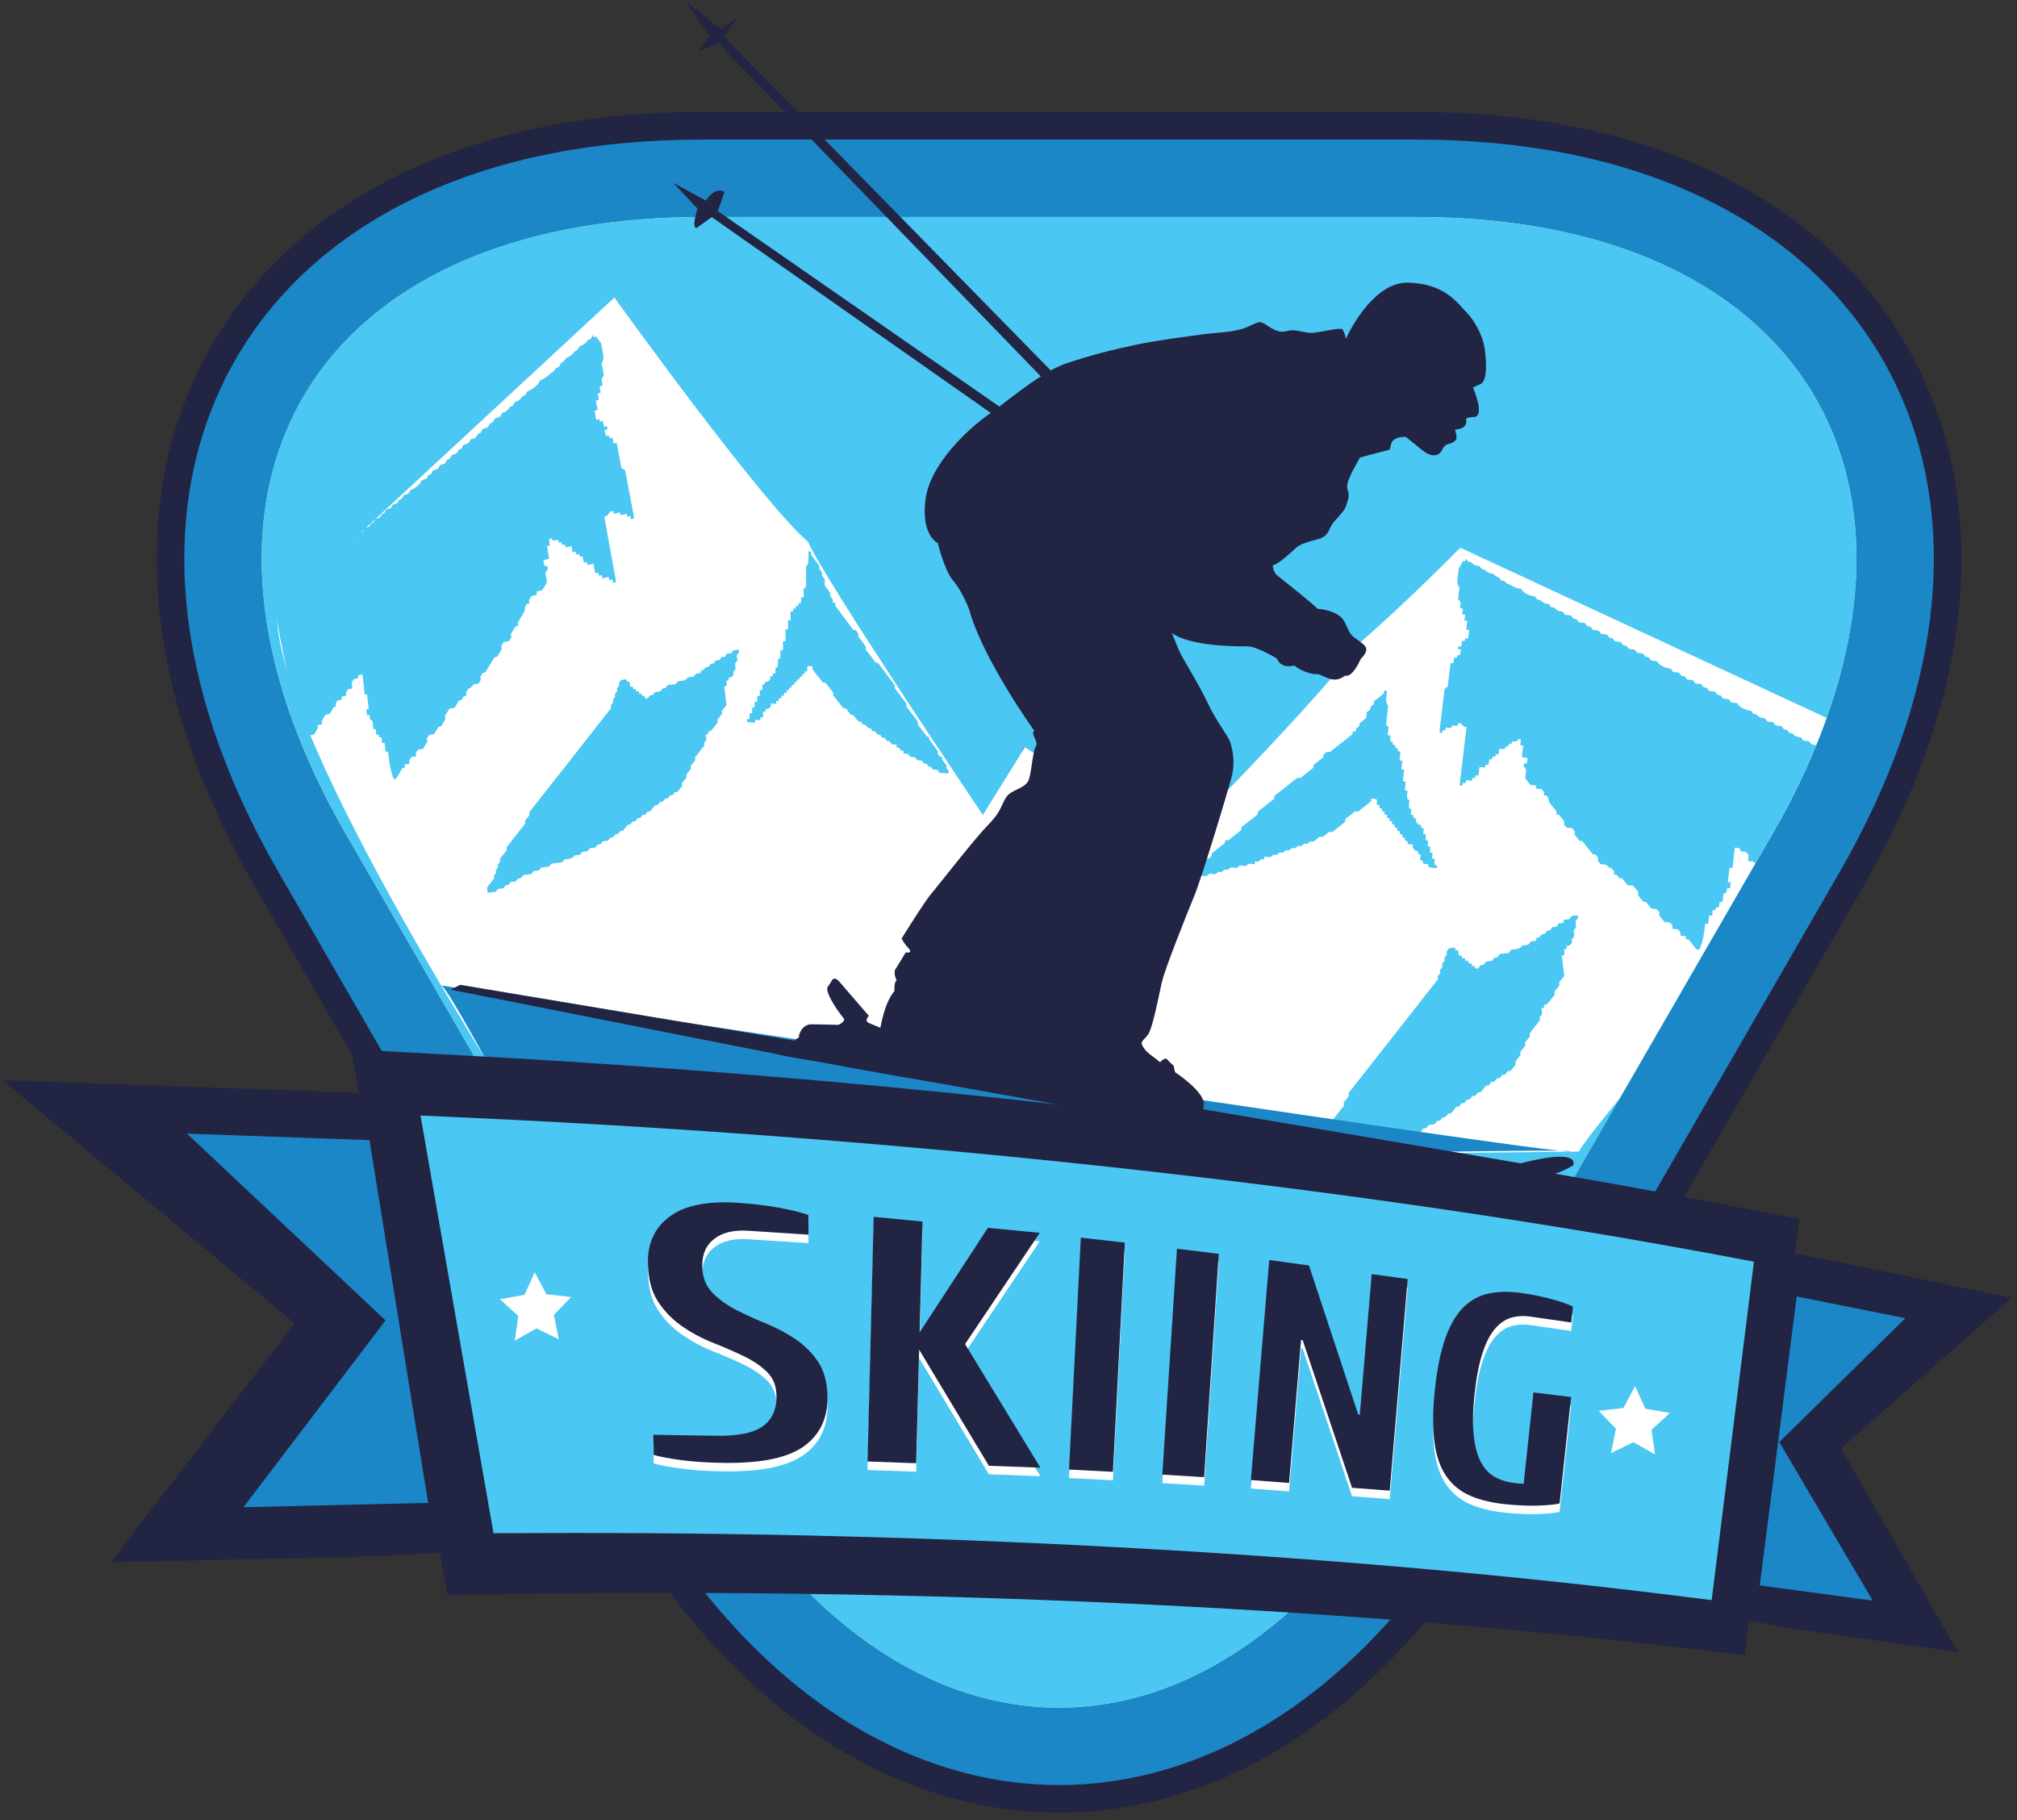 <?xml version="1.0" encoding="UTF-8" standalone="no"?>
<svg
   xmlns:dc="http://purl.org/dc/elements/1.1/"
   xmlns:cc="http://creativecommons.org/ns#"
   xmlns:rdf="http://www.w3.org/1999/02/22-rdf-syntax-ns#"
   xmlns:svg="http://www.w3.org/2000/svg"
   xmlns="http://www.w3.org/2000/svg"
   viewBox="0 0 109.333 98.667"
   height="98.667"
   width="109.333"
   xml:space="preserve"
   id="svg2"
   version="1.1"><rect x="0" y="0" width="109.333" height="98.667" fill="#333333" stroke="none"/><defs
     id="defs6" /><g
     transform="matrix(1.333,0,0,-1.333,0,98.667)"
     id="g10"><g
       transform="scale(0.1)"
       id="g12"><path
         id="path14"
         style="fill:#efefaa;fill-opacity:1;fill-rule:nonzero;stroke:none"
         d="M 140.703,400.898 285.738,149.723 c 80.012,-138.653 209.821,-138.653 289.879,0 l 145.012,251.175 c 80.047,138.641 15.156,251.051 -144.941,251.051 H 285.645 c -160.098,0 -225,-112.41 -144.942,-251.051" /><path
         id="path16"
         style="fill:#222443;fill-opacity:1;fill-rule:nonzero;stroke:none"
         d="m 430.68,3.012 c -17.758,0 -35.504,2.938 -52.739,8.719 -16.894,5.656 -33.375,14.082 -48.968,25.043 -30.551,21.465 -57.535,52.27 -80.246,91.579 L 103.723,379.543 c -22.735,39.324 -35.914,78.117 -39.207,115.305 -1.699,18.965 -0.769,37.453 2.789,54.902 3.598,17.828 9.953,34.645 18.82,50.023 8.879,15.383 20.289,29.286 33.914,41.321 13.359,11.804 28.859,21.847 46.168,29.875 33.856,15.734 74.055,23.703 119.438,23.703 h 290.043 c 45.394,0 85.578,-7.969 119.433,-23.703 17.285,-8.028 32.848,-18.071 46.172,-29.875 13.641,-12.035 25.055,-25.938 33.922,-41.321 8.875,-15.378 15.219,-32.195 18.82,-50.023 3.528,-17.449 4.465,-35.937 2.778,-54.902 -3.309,-37.188 -16.489,-75.981 -39.184,-115.305 L 612.609,128.352 C 589.906,89.035 562.91,58.238 532.359,36.773 516.762,25.812 500.266,17.387 483.395,11.73 466.164,5.949 448.406,3.012 430.68,3.012" /><path
         id="path18"
         style="fill:#1c87c7;fill-opacity:1;fill-rule:nonzero;stroke:none"
         d="m 430.68,14.258 c -16.547,0 -33.071,2.734 -49.153,8.156 -15.875,5.305 -31.382,13.238 -46.086,23.578 -29.207,20.5 -55.105,50.121 -76.968,88.008 L 113.449,385.164 c -21.875,37.91 -34.554,75.121 -37.722,110.672 -1.594,17.891 -0.723,35.285 2.617,51.687 3.359,16.622 9.258,32.329 17.52,46.629 8.258,14.301 18.895,27.278 31.621,38.508 12.559,11.082 27.161,20.528 43.438,28.086 32.391,15.043 70.965,22.684 114.723,22.684 h 290.043 c 43.75,0 82.339,-7.641 114.675,-22.684 16.309,-7.558 30.93,-17.004 43.477,-28.086 12.715,-11.23 23.355,-24.207 31.613,-38.508 8.277,-14.3 14.168,-30.007 17.547,-46.629 3.328,-16.402 4.188,-33.796 2.605,-51.687 -3.156,-35.551 -15.847,-72.762 -37.734,-110.672 L 602.855,134 C 580.996,96.113 555.094,66.492 525.891,45.992 511.18,35.652 495.68,27.719 479.836,22.414 463.73,16.992 447.191,14.258 430.68,14.258" /><path
         id="path20"
         style="fill:#efefaa;fill-opacity:1;fill-rule:nonzero;stroke:none"
         d="M 140.703,400.898 285.738,149.723 c 80.012,-138.653 209.821,-138.653 289.879,0 l 145.012,251.175 c 80.047,138.641 15.156,251.051 -144.941,251.051 H 285.645 c -160.098,0 -225,-112.41 -144.942,-251.051" /><path
         id="path22"
         style="fill:#4ac7f2;fill-opacity:1;fill-rule:nonzero;stroke:none"
         d="M 140.703,400.898 285.738,149.723 c 80.012,-138.653 209.821,-138.653 289.879,0 l 145.012,251.175 c 80.047,138.641 15.156,251.051 -144.941,251.051 H 285.645 c -160.098,0 -225,-112.41 -144.942,-251.051" /><path
         id="path24"
         style="fill:#8aaac8;fill-opacity:1;fill-rule:evenodd;stroke:none"
         d="m 360.695,448.293 c 0,0 0,0 -0.136,1.082 0,0 0,0 -1.067,-0.125 1.203,-0.957 1.203,-0.957 1.203,-0.957" /><path
         id="path26"
         style="fill:#7ca1bf;fill-opacity:1;fill-rule:evenodd;stroke:none"
         d="m 336.438,468.457 c 0,0 0,0 -0.11,1.078 0,0 0,0 -1.086,-0.129 0.129,-1.078 0.129,-1.078 0.129,-1.078 1.067,0.129 1.067,0.129 1.067,0.129" /><path
         id="path28"
         style="fill:#6c98b9;fill-opacity:1;fill-rule:evenodd;stroke:none"
         d="m 418.77,428.875 c 1.074,0.129 2.281,-0.828 2.281,-0.828 0,0 0.121,-1.082 -0.953,-1.203 0.117,-1.082 0.117,-1.082 0.117,-1.082 0.129,-1.086 0.129,-1.086 0.129,-1.086 0.129,-1.082 0.129,-1.082 0.129,-1.082 1.082,0.125 1.082,0.125 1.082,0.125 1.207,-0.946 1.207,-0.946 1.207,-0.946 1.215,-0.957 1.34,-2.043 1.34,-2.043 1.199,-0.945 1.332,-2.031 1.332,-2.031 1.199,-0.957 1.199,-0.957 2.281,-0.828 0.137,-1.078 -0.824,-2.293 -0.824,-2.293 0.132,-1.082 0.132,-1.082 0.132,-1.082 1.2,-0.953 1.2,-0.953 1.2,-0.953 1.086,0.133 1.086,0.133 1.086,0.133 0.14,0.012 0.218,0.035 0.324,0.047 v 13.425 c -0.172,0.141 -0.426,0.344 -0.914,0.719 0,0 0,0 -1.196,0.957 0,0 0,0 -0.136,1.086 0,0 0,0 -1.067,-0.137 0,0 0,0 -1.086,-0.125 0,0 0,0 -0.129,1.09 0,0 0,0 -1.199,0.95 0,0 0,0 -1.082,-0.133 0,0 0,0 -1.086,-0.129 -1.07,-0.125 -1.07,-0.125 -1.207,0.961 0,0 0,0 -0.125,1.078 0,0 0,0 -1.207,0.953 0,0 0,0 -1.207,0.949 0,0 0,0 -1.203,0.949 0,0 0,0 -1.082,-0.121 0.129,-1.082 0.262,-2.164 0.391,-3.242 1.332,-2.039 2.547,-2.992 2.672,-4.078" /><path
         id="path30"
         style="fill:#6c98b9;fill-opacity:1;fill-rule:evenodd;stroke:none"
         d="m 674.199,330.91 -0.074,-0.008 v -2.195 l 0.34,0.039 c 0,0 0,0 -0.141,1.082 0,0 0,0 -0.125,1.082" /><path
         id="path32"
         style="fill:#ffffff;fill-opacity:1;fill-rule:evenodd;stroke:none"
         d="m 593.828,517.441 c 0,0 -23.269,-23.636 -42.39,-39.968 -8.383,-14.961 -81.153,-88.426 -81.153,-88.426 l -25.472,47.269 -17.262,-7.015 -10.762,7.015 -17.113,-27.562 c 0,0 -63.746,94.633 -71.102,111.105 -19.129,16.34 -78.73,99.325 -78.73,99.325 L 112.578,491.93 C 111.305,438.496 215.633,281.816 223.223,267.543 l 418.808,4.309 c 1.688,3.179 7.934,10.937 16.602,21.656 l 61.996,107.39 c 9.344,16.184 16.687,32.004 22.164,47.336 l -148.965,69.207" /><path
         id="path34"
         style="fill:#4ac7f2;fill-opacity:1;fill-rule:evenodd;stroke:none"
         d="m 257.66,530.691 c -0.5,2.641 -1.008,5.274 -1.75,9.215 -0.5,2.61 -0.976,5.219 -1.722,9.102 0,0 0,0 -1.5,0.898 0,0 0,0 -0.247,1.293 0,0 0,0 -0.242,1.293 0,0 -0.242,1.278 -0.484,2.559 0,0 0,0 -0.25,1.277 0,0 0,0 -0.238,1.274 0,0 0,0 -0.227,1.285 0,0 0,0 -0.246,1.265 -1.262,-0.418 -1.262,-0.418 -1.496,0.856 0,0 0,0 -0.242,1.265 -1.239,-0.41 -1.239,-0.41 -1.477,0.856 -1.223,-0.41 -1.223,-0.41 -1.695,2.101 0,0 0,0 1.226,0.411 0,0 0,0 -0.234,1.254 -1.223,-0.418 -1.223,-0.418 -1.465,0.832 0,0 0,0 -0.226,1.253 -1.219,-0.425 -1.219,-0.425 -1.454,0.821 -1.226,-0.426 -1.226,-0.426 -1.226,-0.426 -0.227,1.25 -0.449,2.488 -0.688,3.723 0,0 0,0 1.227,0.425 0,0 0,0 -0.223,1.239 0,0 0,0 -0.238,1.238 0,0 0,0 -0.227,1.227 0,0 0,0 1.211,0.437 0,0 0,0 -0.214,1.231 0,0 0,0 -0.247,1.222 0,0 0,0 1.223,0.442 0,0 0,0 -0.238,1.238 0,0 0,0 -0.231,1.226 0,0 0,0 1.231,0.438 0,0 0,0 -0.235,1.23 0,0 0,0 -0.23,1.219 0,0 0,0 0.996,1.684 0,0 0,0 -0.23,1.226 0,0 0,0 -0.243,1.211 0,0 -0.226,1.219 -0.457,2.438 0.996,1.683 0.762,2.894 0.524,4.109 0,0 0,0 -0.215,1.211 0,0 -0.234,1.199 -0.465,2.406 -0.226,1.207 -1.652,1.934 -1.879,3.141 -1.203,-0.481 -1.203,-0.481 -1.422,0.719 -0.976,-1.664 -0.976,-1.664 -0.976,-1.664 -1.192,-0.477 -1.192,-0.477 -1.192,-0.477 -0.972,-1.664 -2.148,-2.129 -3.336,-2.586 -0.964,-1.652 -0.964,-1.652 -2.132,-2.113 -0.961,-1.649 -2.118,-2.094 -3.286,-2.551 -0.953,-1.637 -2.101,-2.09 -2.101,-2.09 -0.945,-1.621 -0.945,-1.621 -0.945,-1.621 -1.149,-0.441 -1.149,-0.441 -1.149,-0.441 -0.945,-1.629 -2.094,-2.071 -2.094,-2.071 -2.07,-2.046 -3.203,-2.476 -4.328,-2.914 -0.926,-1.601 -0.926,-1.601 -0.926,-1.601 -2.05,-2.028 -3.164,-2.446 -4.265,-2.867 -0.922,-1.59 -0.922,-1.59 -0.922,-1.59 -1.117,-0.418 -1.117,-0.418 -1.117,-0.418 -0.899,-1.59 -2.008,-2 -2.008,-2 -1.098,-0.41 -1.098,-0.41 -1.098,-0.41 -0.898,-1.575 -0.898,-1.575 -0.898,-1.575 -1.094,-0.402 -1.094,-0.402 -1.094,-0.402 -0.906,-1.57 -1.984,-1.969 -1.984,-1.969 -1.086,-0.406 -1.086,-0.406 -1.086,-0.406 -0.891,-1.559 -0.891,-1.559 -0.891,-1.559 -1.078,-0.398 -2.144,-0.796 -2.144,-0.796 -0.891,-1.555 -0.891,-1.555 -0.891,-1.555 -1.062,-0.383 -1.062,-0.383 -1.062,-0.383 -0.887,-1.547 -0.887,-1.547 -0.887,-1.547 -1.059,-0.383 -2.121,-0.769 -2.121,-0.769 -0.871,-1.539 -0.871,-1.539 -0.871,-1.539 -1.055,-0.387 -1.055,-0.387 -1.055,-0.387 -0.875,-1.531 -0.875,-1.531 -0.875,-1.531 -1.039,-0.379 -2.082,-0.75 -2.082,-0.75 -0.867,-1.528 -0.867,-1.528 -0.867,-1.528 -1.028,-0.371 -2.071,-0.742 -2.071,-0.742 -0.851,-1.515 -0.851,-1.515 -0.851,-1.515 -1.035,-0.372 -1.035,-0.372 -1.035,-0.372 -0.86,-1.511 -0.86,-1.511 -0.86,-1.511 -1.015,-0.36 -2.039,-0.723 -2.039,-0.723 -0.843,-1.508 -0.843,-1.508 -0.843,-1.508 -1.016,-0.351 -1.016,-0.351 -1.016,-0.351 -0.856,-1.5 -0.856,-1.5 -0.856,-1.5 -0.996,-0.356 -2.007,-0.707 -2.007,-0.707 -0.848,-1.489 -0.848,-1.489 -0.848,-1.489 -0.992,-0.347 -1.984,-0.699 -1.984,-0.699 -0.84,-1.484 -0.84,-1.484 -0.84,-1.484 -0.985,-0.34 -0.985,-0.34 -0.985,-0.34 -0.836,-1.481 -0.836,-1.481 -0.836,-1.481 -0.988,-0.335 -1.968,-0.679 -1.968,-0.679 -0.828,-1.465 -0.828,-1.465 -0.828,-1.465 -1.797,-1.809 -2.774,-2.137 -3.735,-2.469 -0.82,-1.453 -0.82,-1.453 -0.82,-1.453 -0.953,-0.328 -1.918,-0.66 -1.918,-0.66 -0.824,-1.445 -0.824,-1.445 -0.824,-1.445 -0.961,-0.325 -0.961,-0.325 -0.961,-0.325 -0.801,-1.441 -0.801,-1.441 -0.801,-1.441 -0.945,-0.32 -1.891,-0.641 -1.891,-0.641 -0.808,-1.433 -0.808,-1.433 -0.808,-1.433 -0.938,-0.309 -1.879,-0.621 -1.879,-0.621 -0.801,-1.442 -0.801,-1.442 -0.801,-1.442 -0.934,-0.308 -0.934,-0.308 -0.934,-0.308 -0.796,-1.426 -0.796,-1.426 -0.796,-1.426 -0.922,-0.301 -1.852,-0.613 -1.852,-0.613 -0.793,-1.422 -0.793,-1.422 -0.793,-1.422 -0.918,-0.293 -0.918,-0.293 -0.918,-0.293 -0.789,-1.414 -0.789,-1.414 -0.789,-1.414 -0.918,-0.305 -1.824,-0.598 -1.824,-0.598 -0.789,-1.41 -0.789,-1.41 -0.789,-1.41 -0.91,-0.293 -1.817,-0.59 -1.817,-0.59 -0.773,-1.398 -0.773,-1.398 -0.773,-1.398 -1.676,-1.68 -2.578,-1.977 -3.473,-2.258 -0.765,-1.391 -0.765,-1.391 -0.765,-1.391 -0.887,-0.281 -0.887,-0.281 -0.887,-0.281 -0.77,-1.383 -1.652,-1.668 -1.652,-1.668 -0.887,-0.277 -0.887,-0.277 -0.887,-0.277 -0.758,-1.372 -0.758,-1.372 -0.758,-1.372 -0.875,-0.277 -1.754,-0.554 -1.754,-0.554 -0.758,-1.375 -0.758,-1.375 -0.758,-1.375 -0.867,-0.274 -1.73,-0.535 -1.73,-0.535 -0.75,-1.368 -0.75,-1.368 -0.75,-1.368 -0.871,-0.269 -0.871,-0.269 -0.871,-0.269 -0.75,-1.363 -0.75,-1.363 -0.75,-1.363 -0.856,-0.258 -0.856,-0.258 -0.856,-0.258 -0.746,-1.352 -1.601,-1.625 -1.601,-1.625 -0.852,-0.254 -0.852,-0.254 -0.852,-0.254 -0.746,-1.356 -0.746,-1.356 -0.746,-1.356 -0.84,-0.253 -1.684,-0.507 -1.684,-0.507 -0.738,-1.352 -0.738,-1.352 -0.738,-1.352 -0.844,-0.246 -1.68,-0.5 -1.68,-0.5 -0.734,-1.336 -0.734,-1.336 -0.734,-1.336 -0.84,-0.254 -0.84,-0.254 -0.84,-0.254 -0.722,-1.332 -0.722,-1.332 -0.722,-1.332 -0.836,-0.25 -1.664,-0.492 -1.664,-0.492 -0.715,-1.328 -0.715,-1.328 -0.715,-1.328 -0.832,-0.242 -1.653,-0.484 -1.653,-0.484 -0.722,-1.321 -0.722,-1.321 -0.722,-1.321 -0.813,-0.242 -0.813,-0.242 -0.813,-0.242 -0.719,-1.316 -0.719,-1.316 -0.719,-1.316 -0.82,-0.239 -1.625,-0.473 -1.625,-0.473 -0.058,-0.102 -0.078,-0.148 -0.128,-0.238 1.992,-10.223 10.011,-60.145 16.632,-52.629 0.118,0.183 0.258,0.441 0.461,0.793 0,0 0,0 0.762,1.351 0,0 0,0 -0.113,1.164 0,0 0,0 0.89,0.176 0,0 0,0 0.883,0.172 0,0 0,0 -0.109,1.18 0,0 0,0 0.765,1.355 0,0 0,0 0.77,1.344 0,0 0,0 0.898,0.184 0,0 0,0 0.899,0.179 0,0 0,0 0.777,1.367 0,0 0,0 0.785,1.36 0,0 0,0 0.903,0.199 0,0 0,0 -0.121,1.16 0,0 0,0 0.781,1.379 0,0 0,0 0.902,0.184 0,0 0,0 0.91,0.195 0,0 0,0 -0.113,1.18 0,0 0,0 0.91,0.195 0,0 0,0 0.906,0.203 0,0 0,0 -0.125,1.168 0,0 0,0 0.793,1.383 0,0 0,0 0.922,0.199 0,0 0,0 0.918,0.203 0,0 0,0 -0.129,1.18 0,0 0,0 -0.132,1.18 0,0 0,0 0.804,1.378 0,0 0,0 0.926,0.215 0,0 0,0 0.918,0.207 -0.129,1.18 -0.129,1.18 1.734,1.614 0.266,-2.387 0.395,-3.571 0.528,-4.762 0.136,-1.184 0.265,-2.383 0.402,-3.574 0,0 0,0 0.934,0.191 0.269,-2.394 0.535,-4.805 0.668,-6.008 -0.938,-0.191 -0.938,-0.191 -0.938,-0.191 0.125,-1.203 0.125,-1.203 0.125,-1.203 0.141,-1.211 0.141,-1.211 0.141,-1.211 0,0 0,0 0.949,0.187 0.133,-1.215 0.269,-2.429 1.215,-2.242 0.148,-1.211 0.148,-1.211 0.148,-1.211 0.133,-1.226 0.133,-1.226 0.133,-1.226 0.133,-1.211 0.133,-1.211 1.094,-1.036 0.129,-1.234 0.129,-1.234 0.129,-1.234 0.14,-1.226 0.14,-1.226 1.105,-1.047 0.145,-1.226 0.145,-1.226 1.113,-1.051 0.137,-1.234 0.137,-1.234 0.137,-1.234 0.145,-1.238 0.145,-1.238 0.145,-1.238 0,0 0,0 0.976,0.176 0.141,-1.247 0.141,-1.247 0.141,-1.247 0.137,-1.238 0.137,-1.238 0.137,-1.238 0.136,-1.246 0.136,-1.246 1.129,-1.086 0.425,-3.746 0.859,-7.504 2.289,-11.148 0,0 0,0 0.996,0.156 0,0 0,0 0.855,1.422 0,0 0,0 0.844,1.426 0,0 0,0 0.851,1.418 0,0 0,0 1.012,0.156 0,0 0,0 -0.156,1.281 0,0 0,0 1.008,0.16 0,0 0,0 1.008,0.157 0,0 0,0 -0.153,1.265 0,0 0,0 0.867,1.442 0,0 0,0 1.008,0.164 0,0 0,0 1.02,0.172 0,0 0,0 -0.16,1.277 0,0 0,0 0.863,1.434 0,0 0,0 1.031,0.167 0,0 0,0 1.027,0.176 0,0 0,0 0.868,1.449 0,0 0,0 0.871,1.454 0,0 0,0 -0.157,1.269 0,0 0,0 0.868,1.465 0,0 0,0 1.031,0.18 0,0 0,0 1.043,0.195 0,0 0,0 0.887,1.457 0,0 0,0 0.879,1.465 0,0 0,0 1.046,0.183 0,0 0,0 0.883,1.473 0,0 0,0 0.875,1.477 0,0 0,0 -0.152,1.277 0,0 0,0 0.879,1.484 0,0 0,0 0.894,1.465 0,0 0,0 1.059,0.203 0,0 0,0 1.066,0.211 0,0 0,0 0.887,1.485 0,0 0,0 0.902,1.488 0,0 0,0 1.067,0.211 0,0 0,0 0.902,1.492 0,0 0,0 1.082,0.215 0,0 0,0 -0.176,1.289 0,0 0,0 0.907,1.496 0,0 1.074,0.211 1.992,1.719 0,0 0,0 1.094,0.226 0,0 0,0 1.082,0.219 0,0 0,0 0.914,1.516 0,0 0,0 -0.18,1.285 0,0 0,0 0.902,1.516 0,0 0,0 1.11,0.234 0,0 0,0 0.925,1.523 0,0 0,0 0.922,1.516 0,0 0,0 0.914,1.531 0,0 0,0 0.926,1.528 0,0 0,0 1.117,0.246 0,0 0,0 0.93,1.531 0,0 0,0 0.93,1.543 0,0 0,0 -0.192,1.289 0,0 0,0 0.934,1.547 0,0 0,0 1.109,0.246 0,0 0,0 1.141,0.258 0,0 0,0 0.937,1.547 0,0 0,0 -0.195,1.289 0,0 0,0 0.945,1.55 0,0 0,0 0.93,1.551 0,0 0,0 1.145,0.27 0,0 0,0 -0.2,1.289 0,0 0,0 0.942,1.566 0,0 0,0 0.937,1.555 0,0 0,0 0.953,1.57 0,0 -0.203,1.293 0.75,2.852 0,0 0,0 1.153,0.293 0,0 0,0 -0.203,1.285 0,0 0,0 0.957,1.574 0,0 0,0 1.144,0.297 0,0 0,0 1.156,0.281 0,0 0,0 -0.195,1.285 0,0 0,0 1.16,0.297 0,0 0,0 1.172,0.293 0,0 0,0 0.969,1.602 0,0 0,0 0.953,1.578 0,0 0,0 -0.199,1.293 0,0 -0.211,1.293 -0.422,2.578 0,0 0,0 0.961,1.594 0,0 0,0 -0.203,1.281 -1.18,-0.309 -1.18,-0.309 -1.602,2.238 0,0 0,0 1.172,0.325 0,0 0,0 1.184,0.324 0,0 0,0 -0.211,1.269 0,0 0,0 -0.219,1.282 0,0 0,0 -0.207,1.269 0,0 0,0 -0.207,1.274 0,0 0,0 1.176,0.328 0,0 0,0 -0.215,1.269 0,0 0,0 -0.207,1.274 0,0 0,0 1.16,0.328 0.211,-1.274 1.398,-0.938 2.57,-0.61 0.215,-1.277 0.215,-1.277 1.407,-0.941 0.218,-1.285 0.218,-1.285 1.41,-0.957 0.222,-1.281 0.222,-1.281 1.422,-0.953 0,0 0,0 1.207,0.336 0.214,-1.293 0.214,-1.293 0.214,-1.293 0.223,-1.301 0.223,-1.301 0.223,-1.301 0,0 0,0 1.211,0.332 0.211,-1.301 0.211,-1.301 1.434,-0.977 0.226,-1.3 0.226,-1.3 1.437,-0.976 0.231,-1.313 0.231,-1.313 0.231,-1.313 0.226,-1.3 0.226,-1.3 1.472,-0.984 0.223,-1.312 0.223,-1.312 1.45,-0.988 0,0 0,0 1.25,0.328 0.234,-1.317 0.234,-1.317 0.234,-1.317 0.215,-1.328 0.215,-1.328 0.215,-1.328 0.242,-1.328 0.242,-1.328 1.484,-1.007 0.246,-1.336 0.246,-1.336 1.492,-1.02 0.246,-1.324 0.246,-1.324 0.246,-1.324 0,0 0,0 1.258,0.308 0,0 0,0 1.262,0.321 0.242,-1.336 0.242,-1.336 0.242,-1.336 0,0 0,0 1.27,0.312 0.25,-1.344 0.25,-1.344 0.25,-1.344 1.281,0.313 1.281,0.313 1.281,0.313 0,0 0,0 -0.234,1.352 0,0 -0.254,1.339 -0.5,2.679 0,0 0,0 -0.247,1.344 0,0 -0.246,1.34 -0.492,2.68 -0.726,3.984 -1.437,7.965 -2.156,11.918 0,0 0,0 -0.227,1.304 -0.242,1.313 -0.488,2.621 -0.722,3.934 0,0 0,0 -0.227,1.301 1.25,0.355 1.25,0.355 2.258,2.015 0,0 0,0 1.262,0.371 0.25,-1.304 0.25,-1.304 1.515,-0.949 0,0 0,0 1.254,0.371 0.258,-1.312 0.258,-1.312 1.524,-0.949 0,0 0,0 1.285,0.363 0.25,-1.328 0.25,-1.328 1.543,-0.953 0.238,-1.332 0.238,-1.332 0.238,-1.332 1.297,0.363 1.297,0.363 1.039,1.699" /><path
         id="path36"
         style="fill:#4ac7f2;fill-opacity:1;fill-rule:evenodd;stroke:none"
         d="m 201.555,377.492 c 0,0 0,0 0.949,1.203 0,0 0,0 1.086,0.133 0,0 0,0 1.078,0.129 0,0 0,0 0.949,1.211 0,0 0,0 1.074,0.129 0,0 0,0 0.95,1.211 0,0 0,0 1.086,0.129 0,0 0,0 1.078,0.125 0,0 0,0 0.949,1.215 0,0 0,0 1.082,0.132 0,0 0,0 0.941,1.207 0,0 0,0 1.086,0.129 0,0 0,0 1.075,0.125 0,0 0,0 1.085,0.129 0,0 0,0 0.942,1.215 0,0 0,0 1.078,0.125 0,0 0,0 1.086,0.129 0,0 0,0 0.949,1.219 0,0 0,0 1.078,0.121 0,0 0,0 1.074,0.129 0,0 0,0 1.079,0.125 0,0 0,0 0.957,1.211 0,0 0,0 1.078,0.129 0,0 0,0 1.074,0.128 0,0 1.086,0.129 2.152,0.258 0,0 0,0 0.961,1.207 0,0 0,0 1.078,0.129 0,0 0,0 1.075,0.129 0,0 1.074,0.137 2.027,1.348 0,0 0,0 1.078,0.129 0,0 0,0 1.09,0.129 0,0 0,0 0.941,1.207 0,0 0,0 1.086,0.132 0,0 0,0 1.067,0.125 0,0 0,0 0.961,1.211 0,0 0,0 1.074,0.121 0,0 0,0 1.078,0.133 0,0 0,0 0.957,1.215 0,0 0,0 1.074,0.121 0,0 0,0 0.942,1.211 0,0 0,0 1.086,0.129 0,0 0,0 1.082,0.137 0,0 0,0 0.941,1.203 0,0 0,0 1.09,0.129 0,0 0,0 0.941,1.207 0,0 0,0 1.09,0.137 0,0 0,0 0.949,1.214 0,0 0,0 1.067,0.125 0,0 0,0 0.957,1.207 0,0 0,0 0.953,1.211 0,0 0,0 1.074,0.129 0,0 0,0 0.949,1.211 0,0 0,0 1.086,0.129 0,0 0,0 0.953,1.211 0,0 0,0 1.075,0.129 0,0 0,0 0.957,1.211 0,0 0,0 1.066,0.129 0,0 0,0 0.957,1.211 0,0 0,0 1.07,0.129 0,0 0,0 0.957,1.211 0,0 0,0 0.954,1.211 0,0 0,0 1.078,0.128 0,0 0,0 0.945,1.204 0,0 0,0 1.09,0.136 0,0 0,0 0.949,1.211 0,0 0,0 1.074,0.129 0,0 0,0 0.953,1.207 0,0 0,0 1.082,0.129 0,0 0,0 0.946,1.215 0,0 0,0 1.082,0.121 0,0 0,0 0.941,1.211 0,0 0,0 0.953,1.211 0,0 0,0 -0.121,1.086 0,0 0,0 0.949,1.211 0,0 0,0 0.95,1.211 0,0 0,0 -0.129,1.086 0,0 0,0 0.953,1.207 0,0 0,0 0.949,1.211 0,0 0,0 -0.117,1.082 0,0 0,0 0.937,1.207 0,0 0,0 0.957,1.211 0,0 0,0 -0.132,1.082 0,0 0,0 0.964,1.214 0,0 0,0 0.93,1.211 0,0 0,0 0.957,1.219 0,0 0,0 0.957,1.199 0,0 0,0 -0.133,1.082 0,0 0,0 0.953,1.215 0,0 0,0 -0.128,1.082 0,0 0,0 -0.129,1.078 1.09,0.125 1.09,0.125 0.953,1.211 1.078,0.133 1.078,0.133 2.035,1.348 0,0 0,0 0.945,1.211 0,0 0,0 0.961,1.203 0,0 0,0 -0.133,1.082 0,0 0,0 0.954,1.215 0,0 0,0 0.941,1.211 0,0 0,0 -0.117,1.086 0,0 0,0 0.941,1.211 0,0 0,0 0.957,1.207 0,0 0,0 -0.125,1.082 0,0 0,0 -0.137,1.086 -0.128,1.074 -0.253,2.164 -0.378,3.242 0,0 0,0 -0.125,1.086 0,0 0,0 -0.129,1.082 1.07,0.129 1.07,0.129 0.945,1.207 0,0 0,0 -0.121,1.082 1.074,0.129 1.074,0.129 0.941,1.211 1.082,0.129 1.082,0.129 2.039,1.336 0,0 0,0 -0.132,1.09 0,0 0,0 0.957,1.215 0,0 0,0 -0.129,1.074 0,0 0,0 -0.129,1.082 0,0 0,0 0.957,1.211 0,0 0,0 -0.133,1.086 0,0 0,0 -0.129,1.082 0,0 0,0 0.938,1.215 0,0 0,0 -0.118,1.078 -1.086,-0.133 -1.086,-0.133 -1.086,-0.133 -1.074,-0.125 -1.074,-0.125 -1.074,-0.125 -0.945,-1.211 -0.945,-1.211 -0.945,-1.211 -1.082,-0.129 -1.082,-0.129 -2.16,-0.262 0.117,-1.078 0.117,-1.078 -0.946,-1.215 0,0 0,0 -1.074,-0.121 0.121,-1.082 -0.957,-1.211 -0.957,-1.211 -1.082,-0.121 -1.082,-0.121 -1.082,-0.121 -0.953,-1.219 -0.953,-1.219 -0.953,-1.219 -1.074,-0.136 -1.074,-0.136 -1.074,-0.136 -0.949,-1.203 -0.949,-1.203 -0.949,-1.203 -1.086,-0.129 -1.086,-0.129 -1.086,-0.129 -0.942,-1.211 -0.942,-1.211 -2.028,-1.348 0.129,-1.074 0.129,-1.074 -0.941,-1.203 -1.082,-0.125 -1.082,-0.125 -1.082,-0.125 -0.957,-1.207 -0.957,-1.207 -0.957,-1.207 -1.086,-0.137 -1.086,-0.137 -1.086,-0.137 -1.074,-0.125 -1.074,-0.125 -1.074,-0.125 -0.95,-1.207 -2.02,-1.34 -2.02,-1.34 -1.086,-0.125 -1.086,-0.125 -1.086,-0.125 -1.07,-0.132 -1.07,-0.132 -1.07,-0.132 -0.953,-1.211 -0.953,-1.211 -0.953,-1.211 -1.082,-0.125 -1.082,-0.125 -1.082,-0.125 -1.074,-0.133 -1.074,-0.133 -1.074,-0.133 -1.086,-0.133 -1.086,-0.133 -1.086,-0.133 -0.954,-1.203 -0.954,-1.203 -0.954,-1.203 -1.07,-0.129 -1.07,-0.129 -1.07,-0.129 C 268.5,459 268.5,459 268.5,459 c -1.074,-0.137 -1.074,-0.137 -1.074,-0.137 -1.078,-0.125 -1.078,-0.125 -1.078,-0.125 -0.953,-1.207 -0.953,-1.207 -0.953,-1.207 -1.079,-0.129 -1.079,-0.129 -1.079,-0.129 -0.953,-1.211 -0.953,-1.211 -0.953,-1.211 -1.078,-0.128 -1.078,-0.128 -1.203,0.957 -1.082,-0.128 -1.082,-0.128 -1.211,0.95 -1.082,-0.129 -1.082,-0.129 -1.199,0.953 -1.086,-0.125 -1.086,-0.125 -1.211,0.957 -1.078,-0.129 -1.078,-0.129 -1.203,0.957 -1.086,-0.125 -1.086,-0.125 -1.211,0.949 0,0 0,0 -0.125,1.082 -1.082,-0.125 -1.082,-0.125 -1.203,0.957 -1.078,-0.133 -2.16,-0.262 -2.16,-0.262 -0.953,-1.211 -0.953,-1.211 -0.953,-1.211 0.132,-1.078 0.132,-1.078 0.132,-1.078 -0.957,-1.207 -0.957,-1.207 -0.957,-1.207 0.125,-1.082 0.125,-1.082 0.125,-1.082 -0.945,-1.218 -0.945,-1.218 -0.945,-1.218 0.121,-1.079 0.121,-1.079 0.121,-1.079 -0.937,-1.218 -0.937,-1.218 -0.937,-1.218 0.113,-1.075 0.113,-1.075 0.113,-1.075 -0.941,-1.214 -0.941,-1.214 -0.941,-1.214 0.125,-1.082 0.125,-1.082 0.125,-1.082 -0.957,-1.215 -0.957,-1.215 -0.957,-1.215 -0.946,-1.203 -0.946,-1.203 -0.946,-1.203 -0.945,-1.211 -0.945,-1.211 -0.945,-1.211 -0.953,-1.219 -0.953,-1.219 -0.953,-1.219 -0.957,-1.199 -0.957,-1.199 -0.957,-1.199 -0.949,-1.219 -0.949,-1.219 -0.949,-1.219 -0.95,-1.211 -0.95,-1.211 -0.95,-1.211 -0.949,-1.203 -0.949,-1.203 -0.949,-1.203 -0.949,-1.215 -0.949,-1.215 -0.949,-1.215 -0.949,-1.219 -0.949,-1.219 -0.949,-1.219 -0.957,-1.207 -0.957,-1.207 -0.957,-1.207 -0.957,-1.203 -0.957,-1.203 -0.957,-1.203 -0.946,-1.219 -0.946,-1.219 -0.946,-1.219 -0.957,-1.211 -0.957,-1.211 -0.957,-1.211 -0.937,-1.21 -0.937,-1.21 -0.937,-1.21 -0.949,-1.208 -0.949,-1.208 -0.949,-1.208 -0.95,-1.21 -0.95,-1.21 -0.95,-1.21 -0.953,-1.211 -0.953,-1.211 -0.953,-1.211 -0.961,-1.215 -0.961,-1.215 -0.961,-1.215 -0.953,-1.211 -0.953,-1.211 -0.953,-1.211 -0.941,-1.203 -0.941,-1.203 -0.941,-1.203 -0.946,-1.215 -0.946,-1.215 -0.946,-1.215 -0.964,-1.207 -0.964,-1.207 -0.964,-1.207 -0.942,-1.215 -0.942,-1.215 -0.942,-1.215 -0.953,-1.211 -0.953,-1.211 -0.953,-1.211 -0.957,-1.215 -0.957,-1.215 -0.957,-1.215 -0.949,-1.207 -0.949,-1.207 -0.949,-1.207 -0.946,-1.207 -0.946,-1.207 -0.946,-1.207 -0.953,-1.219 -0.953,-1.219 -0.953,-1.219 -0.949,-1.211 -0.949,-1.211 -0.949,-1.211 -0.957,-1.207 -0.957,-1.207 -0.957,-1.207 -0.949,-1.211 -0.949,-1.211 -0.949,-1.211 -0.949,-1.207 -0.949,-1.207 -0.949,-1.207 -0.957,-1.218 -0.957,-1.218 -0.957,-1.218 -0.938,-1.203 -0.938,-1.203 -0.938,-1.203 0.117,-1.082 0.117,-1.082 0.117,-1.082 -0.949,-1.215 -0.949,-1.215 -0.949,-1.215 -0.949,-1.211 -0.949,-1.211 -0.949,-1.211 0.129,-1.078 0.129,-1.078 0.129,-1.078 -0.949,-1.207 -0.949,-1.207 -0.949,-1.207 -0.957,-1.215 -0.957,-1.215 -0.957,-1.215 -0.946,-1.215 -0.946,-1.215 -0.946,-1.215 -0.953,-1.211 -0.953,-1.211 -0.953,-1.211 -0.957,-1.211 -0.957,-1.211 -0.957,-1.211 -0.949,-1.211 -0.949,-1.211 -0.949,-1.211 -0.949,-1.203 -0.949,-1.203 -0.949,-1.203 -0.946,-1.219 -0.946,-1.219 -0.946,-1.219 0.125,-1.078 0.125,-1.078 0.125,-1.078 -0.953,-1.215 -0.953,-1.215 -0.953,-1.215 -0.953,-1.211 -0.953,-1.211 -0.953,-1.211 -0.941,-1.207 -0.941,-1.207 -0.941,-1.207 0.132,-1.082 0.132,-1.082 0.132,-1.082 -0.96,-1.203 -0.96,-1.203 -0.96,-1.203 0.132,-1.09 0.132,-1.09 0.132,-1.09 -0.961,-1.215 -0.961,-1.215 -0.961,-1.215 0.133,-1.082 0.133,-1.082 0.133,-1.082 -0.953,-1.203 -0.953,-1.203 -0.953,-1.203 0.133,-1.086 0.133,-1.086 0.133,-1.086 -0.961,-1.211 -0.961,-1.211 -0.961,-1.211 -0.949,-1.214 -0.949,-1.214 -0.949,-1.214 -0.942,-1.204 -0.942,-1.204 -0.942,-1.204 0.114,-1.089 0.114,-1.089 0.114,-1.089 0.14,-1.079 0.14,-1.079 0.14,-1.079 0,0 0,0 1.078,0.125 0,0 0,0 1.086,0.129 0,0 0,0 1.067,0.133" /><path
         id="path38"
         style="fill:#4ac7f2;fill-opacity:1;fill-rule:evenodd;stroke:none"
         d="m 385.707,425.613 c 0,0 0,0 0.035,1.086 0,0 0,0 -0.875,1.149 0,0 0,0 0.028,1.086 0,0 0,0 -0.879,1.164 0,0 0,0 -0.868,1.164 0,0 0,0 0.02,1.09 0,0 0,0 -0.91,0.074 0,0 0,0 -0.887,1.176 0,0 0,0 0.02,1.097 0,0 0,0 -0.879,1.18 0,0 0,0 -0.899,1.184 0,0 0,0 -0.898,1.199 0,0 0,0 -0.902,1.199 0,0 0,0 0.023,1.105 0,0 0,0 -0.934,0.086 0,0 0,0 -0.91,1.211 0,0 0,0 -0.902,1.211 0,0 0,0 -0.926,1.215 0,0 0,0 -0.918,1.219 0,0 0,0 0.027,1.133 0,0 0,0 -0.925,1.222 0,0 0,0 -0.93,1.239 0,0 0,0 -0.93,1.234 0,0 0,0 -0.925,1.242 0,0 0,0 -0.95,1.246 0,0 0,0 0.02,1.145 0,0 0,0 -0.93,1.258 0,0 0,0 -0.965,1.257 0,0 0,0 -0.953,1.27 0,0 0,0 -0.941,1.273 0,0 0,0 -0.961,1.27 0,0 0,0 0.023,1.168 0,0 0,0 -0.972,1.293 0,0 0,0 -0.965,1.285 0,0 0,0 -0.973,1.285 0,0 0,0 -0.969,1.305 0,0 0,0 -0.98,1.301 0,0 0,0 -0.981,1.316 0,0 0,0 -0.988,1.316 0,0 0,0 -1.004,0.133 0,0 0,0 -0.992,1.321 0,0 0,0 -0.988,1.332 0,0 0,0 -1.004,1.332 0,0 0,0 -1.012,1.339 0,0 0,0 0.008,1.207 0,0 0,0 -1.004,1.348 0,0 0,0 -1.019,1.352 0,0 0,0 -1.02,1.359 0,0 0,0 0,1.215 0,0 0,0 -1.023,1.375 0,0 0,0 -1.028,0.144 0,0 0,0 -1.035,1.379 0,0 0,0 -1.031,1.395 0,0 0,0 -1.039,1.379 0,0 0,0 -1.047,1.394 0,0 0,0 -1.055,1.399 0,0 0,0 -1.058,1.414 0,0 0,0 -1.055,1.406 0,0 0,0 -0.004,1.25 0,0 0,0 -1.051,0.164 0,0 0,0 -0.012,1.254 0,0 0,0 -1.058,1.434 0,0 0,0 -0.008,1.261 0,0 0,0 -1.078,1.434 0,0 0,0 -1.074,1.445 0,0 0,0 -0.012,1.266 0,0 0,0 -0.012,1.273 0,0 0,0 -1.078,1.453 0,0 0,0 -0.008,1.29 0,0 0,0 -1.097,1.457 0,0 0,0 -0.02,1.293 0,0 0,0 -1.09,1.476 0,0 0,0 -1.101,1.492 0,0 0,0 -1.106,1.489 0,0 0,0 -0.023,1.3 0,0 0,0 -1.09,0.196 0.023,-1.305 0.023,-1.305 0.023,-1.305 0.024,-2.594 0.051,-3.891 -1.035,-4.988 0.016,-1.289 0.016,-1.289 0.016,-1.289 0.039,-2.579 0.059,-3.864 0.07,-5.141 0.012,-1.281 0.028,-2.563 -1.062,-2.387 0.023,-1.277 0.023,-1.277 0.023,-1.277 0.016,-1.274 0.016,-1.274 0.016,-1.274 0.015,-1.269 0.015,-1.269 -1.086,-1.105 0.039,-1.27 0.039,-1.27 0.039,-1.27 0.012,-1.273 0.012,-1.273 -1.082,-1.105 0.016,-1.266 0.016,-1.266 -1.074,-1.098 0.015,-1.265 0.015,-1.265 -1.075,-1.093 0.02,-1.274 0.02,-1.274 -1.085,-1.106 0.027,-1.273 0.027,-1.273 0.027,-1.273 0.023,-1.274 0.023,-1.274 0.023,-1.274 0.028,-1.265 0.028,-1.265 -1.074,-1.101 0.024,-1.27 0.024,-1.27 0.024,-1.27 0.031,-1.258 0.031,-1.258 0.031,-1.258 0.019,-1.257 0.019,-1.257 -1.078,-1.101 0.019,-1.27 0.019,-1.27 0.019,-1.27 0.02,-1.25 0.02,-1.25 0.02,-1.25 0.035,-1.261 0.035,-1.261 0.035,-1.261 0.012,-1.25 0.012,-1.25 -1.074,-1.102 0.019,-1.254 0.019,-1.254 0.019,-1.254 0.028,-1.25 0.028,-1.25 0.028,-1.25 0.019,-1.246 0.019,-1.246 -1.075,-1.105 0.012,-1.246 0.012,-1.246 0.012,-1.246 0.027,-1.25 0.066,-2.493 -1.035,-2.356 0.023,-1.246 0.023,-1.246 0.023,-1.246 0.024,-1.246 0.055,-2.477 -1.039,-2.344 0.028,-1.238 0.028,-1.238 0.028,-1.238 0.023,-1.238 0.023,-1.238 -1.079,-1.109 0.028,-1.239 0.028,-1.239 -1.062,-1.118 0.027,-1.234 0.027,-1.234 0.027,-1.234 -1.066,-1.102 -1.066,-1.102 -2.168,-0.973 0.028,-1.23 0.028,-1.23 -1.07,-1.109 0.031,-1.238 0.031,-1.238 0.031,-1.238 0.02,-1.227 0.02,-1.227 -1.093,-1.106 0.042,-1.234 0.042,-1.234 0.042,-1.234 0.032,-1.235 0.032,-1.235 -1.074,-1.117 0.035,-1.235 0.035,-1.235 0.035,-1.235 0.036,-1.222 0.036,-1.222 -1.066,-1.101 0.023,-1.239 0.023,-1.239 0.023,-1.239 0.036,-1.222 0.036,-1.222 -1.062,-1.105 0.027,-1.227 0.027,-1.227 0.027,-1.227 0.035,-1.222 0.035,-1.222 -1.074,-1.113 0.047,-1.219 0.047,-1.219 0.047,-1.219 0.023,-1.226 0.023,-1.226 -1.086,-1.121 0.035,-1.218 0.035,-1.218 0.035,-1.218 1.11,-0.11 1.11,-0.11 1.11,-0.11 1.105,-0.105 1.105,-0.105 1.105,-0.105 1.102,-0.102 1.102,-0.102 1.07,1.117 1.098,-0.113 1.098,-0.113 1.098,-0.113 1.09,-0.102 1.09,-0.102 1.062,1.109 1.102,-0.106 1.102,-0.106 1.067,1.105 0,0 0,0 -0.024,1.219 1.086,-0.105 1.086,-0.105 1.059,1.098 1.098,-0.106 1.098,-0.106 2.164,1.004 0,0 0,0 -0.035,1.215 1.09,-0.114 1.09,-0.114 1.09,-0.114 1.09,-0.117 1.09,-0.117 1.066,1.098 1.078,-0.106 1.078,-0.106 1.051,1.098 1.086,-0.106 1.086,-0.106 1.066,1.105 1.079,-0.113 1.079,-0.113 1.047,1.102 1.086,-0.118 1.086,-0.118 1.067,1.101 1.074,-0.133 1.074,-0.133 1.054,1.09 1.075,-0.121 1.075,-0.121 1.055,1.094 1.063,-0.113 1.063,-0.113 1.043,1.105 1.078,-0.133 1.078,-0.133 1.055,1.094 1.082,-0.137 1.082,-0.137 1.062,1.094 1.063,-0.133 1.063,-0.133 1.047,1.094 1.074,-0.137 1.074,-0.137 1.063,1.082 1.046,-0.133 1.046,-0.133 1.035,1.101 -0.012,1.215 -0.012,1.215 2.121,0.945 -0.004,-1.214 -0.004,-1.214 -0.004,-1.214 1.078,-1.352 1.078,-1.352 1.078,-1.352 1.063,-1.332 1.063,-1.332 1.063,-1.332 1.07,-1.348 1.07,-1.348 1.07,-1.348 1.055,-1.336 1.055,-1.336 1.055,-1.336 1.043,-0.121 1.043,-0.121 1.043,-0.121 1.039,-1.32 1.039,-1.32 1.039,-1.32 1.058,-1.324 1.058,-1.324 1.058,-1.324 1.031,-1.309 1.031,-1.309 1.031,-1.309 0.008,-1.203 0.008,-1.203 0.008,-1.203 1.035,-1.297 1.035,-1.297 1.035,-1.297 1.036,-1.297 1.036,-1.297 1.036,-1.297 1.031,-1.3 1.031,-1.3 1.031,-1.3 1.015,-1.282 1.015,-1.282 1.015,-1.282 1.024,-0.113 1.024,-0.113 1.024,-0.113 1.008,-1.285 1.008,-1.285 1.008,-1.285 1.007,-1.27 1.007,-1.27 1.007,-1.27 1.016,-0.101 1.016,-0.101 1.016,-0.101 1.004,-1.282 1.004,-1.282 1.004,-1.282 0.988,-1.261 0.988,-1.261 0.988,-1.261 1.004,-0.098 1.004,-0.098 1.004,-0.098 0.996,-1.254 0.996,-1.254 0.996,-1.254 0.989,-0.101 0.989,-0.101 0.989,-0.101 0.992,-1.25 0.992,-1.25 0.992,-1.25 0.976,-0.102 0.976,-0.102 0.976,-0.102 0.977,-1.238 0.977,-1.238 0.977,-1.238 0.988,-0.098 0.988,-0.098 0.988,-0.098 0.973,-1.242 0.973,-1.242 0.973,-1.242 0.969,-0.082 0.969,-0.082 0.969,-0.082 0.968,-1.231 0.968,-1.231 0.968,-1.231 0.973,-0.093 0.973,-0.093 0.973,-0.093 0.957,-1.227 0.957,-1.227 0.957,-1.227 0.961,-0.086 0.961,-0.086 0.961,-0.086 0.957,-1.226 0.957,-1.226 0.957,-1.226 0.949,-0.082 0.949,-0.082 0.949,-0.082 0.965,-0.094 0.965,-0.094 0.965,-0.094 -0.016,-1.125 -0.016,-1.125 -0.016,-1.125 0.961,-0.082 0.961,-0.082 0.961,-0.082 0.926,-1.203 0.926,-1.203 0.926,-1.203 0.949,-0.09 0.949,-0.09 0.949,-0.09 -0.015,-1.11 -0.015,-1.11 -0.015,-1.11 0.945,-0.078 0.945,-0.078 0.945,-0.078 0.949,-0.089 0.949,-0.089 0.949,-0.089 0.926,-1.192 0.926,-1.192 0.926,-1.192 0.93,-0.082 0.93,-0.082 0.93,-0.082 0.937,-0.078 0.937,-0.078 0.937,-0.078 0.918,-1.184 0.918,-1.184 0.918,-1.184 0.918,-0.086 0.918,-0.086 0.918,-0.086 0.938,-0.07 0.938,-0.07 0.938,-0.07 0.906,-1.18 0.906,-1.18 0.906,-1.18 0.922,-0.074 0.922,-0.074 0.922,-0.074 0.902,-1.179 0.902,-1.179 0.902,-1.179 0.922,-0.071 0.922,-0.071 0.922,-0.071 0.895,-1.164 0.895,-1.164 0.895,-1.164 0.914,-0.07 0.914,-0.07 0.914,-0.07 0.906,-0.082 0.906,-0.082 0.906,-0.082 0.887,-1.153 0.887,-1.153 0.887,-1.153 0.914,-0.07 0.914,-0.07 0.914,-0.07 0.898,-0.074 0.898,-0.074 0.898,-0.074 0.906,-0.07 0.906,-0.07 0.906,-0.07 0.887,-0.071 0.887,-0.071 0.887,-0.071" /><path
         id="path40"
         style="fill:#4ac7f2;fill-opacity:1;fill-rule:evenodd;stroke:none"
         d="m 585.449,443.414 c 0.285,2.367 0.571,4.731 0.985,8.285 0.285,2.367 0.562,4.742 0.976,8.289 0,0 0,0 1.324,1.043 0,0 0,0 0.133,1.192 0,0 0,0 0.137,1.187 0,0 0.141,1.184 0.277,2.36 0,0 0,0 0.149,1.183 0,0 0,0 0.144,1.192 0,0 0,0 0.125,1.179 0,0 0,0 0.145,1.184 1.187,-0.145 1.187,-0.145 1.328,1.039 0,0 0,0 0.137,1.191 1.179,-0.14 1.179,-0.14 1.32,1.047 1.18,-0.144 1.18,-0.144 1.449,2.227 0,0 0,0 -1.168,0.133 0,0 0,0 0.141,1.187 1.168,-0.141 1.168,-0.141 1.316,1.043 0,0 0,0 0.133,1.184 1.188,-0.141 1.188,-0.141 1.32,1.046 1.184,-0.144 1.184,-0.144 1.184,-0.144 0.137,1.184 0.281,2.371 0.43,3.555 0,0 0,0 -1.196,0.144 0,0 0,0 0.141,1.184 0,0 0,0 0.144,1.183 0,0 0,0 0.141,1.176 0,0 0,0 -1.184,0.152 0,0 0,0 0.141,1.176 0,0 0,0 0.145,1.184 0,0 0,0 -1.184,0.137 0,0 0,0 0.148,1.199 0,0 0,0 0.137,1.176 0,0 0,0 -1.183,0.144 0,0 0,0 0.136,1.184 0,0 0,0 0.145,1.179 0,0 0,0 -1.051,1.332 0,0 0,0 0.141,1.184 0,0 0,0 0.152,1.18 0,0 0.133,1.183 0.273,2.371 -1.042,1.32 -0.902,2.508 -0.757,3.695 0,0 0,0 0.129,1.18 0,0 0.144,1.179 0.285,2.367 0.14,1.184 1.449,2.227 1.593,3.422 1.18,-0.152 1.18,-0.152 1.329,1.035 1.043,-1.32 1.043,-1.32 1.043,-1.32 1.164,-0.141 1.164,-0.141 1.164,-0.141 1.054,-1.328 2.222,-1.469 3.41,-1.609 1.043,-1.328 1.043,-1.328 2.222,-1.469 1.043,-1.324 2.215,-1.461 3.399,-1.602 1.047,-1.324 2.215,-1.468 2.215,-1.468 1.035,-1.321 1.035,-1.321 1.035,-1.321 1.191,-0.14 1.191,-0.14 1.191,-0.14 1.039,-1.332 2.227,-1.465 2.227,-1.465 2.215,-1.465 3.39,-1.61 4.574,-1.754 1.035,-1.316 1.035,-1.316 1.035,-1.316 2.235,-1.469 3.403,-1.61 4.574,-1.754 1.047,-1.321 1.047,-1.321 1.047,-1.321 1.184,-0.14 1.184,-0.14 1.184,-0.14 1.035,-1.332 2.219,-1.473 2.219,-1.473 1.187,-0.137 1.187,-0.137 1.187,-0.137 1.035,-1.324 1.035,-1.324 1.035,-1.324 1.184,-0.141 1.184,-0.141 1.184,-0.141 1.047,-1.32 2.219,-1.46 2.219,-1.46 1.187,-0.141 1.187,-0.141 1.187,-0.141 1.039,-1.328 1.039,-1.328 1.039,-1.328 1.176,-0.141 2.356,-0.281 2.356,-0.281 1.043,-1.329 1.043,-1.329 1.043,-1.329 1.172,-0.132 1.172,-0.132 1.172,-0.132 1.05,-1.329 1.05,-1.329 1.05,-1.329 1.176,-0.14 2.36,-0.281 2.36,-0.281 1.039,-1.328 1.039,-1.328 1.039,-1.328 1.179,-0.141 1.179,-0.141 1.179,-0.141 1.04,-1.324 1.04,-1.324 1.04,-1.324 1.183,-0.144 2.355,-0.285 2.355,-0.285 1.047,-1.32 1.047,-1.32 1.047,-1.32 1.168,-0.149 2.359,-0.281 2.359,-0.281 1.035,-1.325 1.035,-1.325 1.035,-1.325 1.18,-0.144 1.18,-0.144 1.18,-0.144 1.047,-1.324 1.047,-1.324 1.047,-1.324 1.172,-0.145 2.359,-0.278 2.359,-0.278 1.035,-1.324 1.035,-1.324 1.035,-1.324 1.184,-0.145 1.184,-0.145 1.184,-0.145 1.043,-1.324 1.043,-1.324 1.043,-1.324 1.184,-0.144 2.359,-0.277 2.359,-0.277 1.043,-1.324 1.043,-1.324 1.043,-1.324 1.18,-0.145 2.352,-0.285 2.352,-0.285 1.047,-1.325 1.047,-1.325 1.047,-1.325 1.172,-0.144 1.172,-0.144 1.172,-0.144 1.047,-1.324 1.047,-1.324 1.047,-1.324 1.183,-0.133 2.359,-0.278 2.359,-0.278 1.043,-1.324 1.043,-1.324 1.043,-1.324 2.215,-1.469 3.406,-1.609 4.574,-1.742 1.043,-1.328 1.043,-1.328 1.043,-1.328 1.184,-0.149 2.363,-0.289 2.363,-0.289 1.043,-1.321 1.043,-1.321 1.043,-1.321 1.188,-0.14 1.188,-0.14 1.188,-0.14 1.027,-1.321 1.027,-1.321 1.027,-1.321 1.18,-0.148 2.36,-0.289 2.36,-0.289 1.046,-1.312 1.046,-1.312 1.046,-1.312 1.18,-0.141 2.36,-0.293 2.36,-0.293 1.035,-1.324 1.035,-1.324 1.035,-1.324 1.191,-0.141 1.191,-0.141 1.191,-0.141 1.036,-1.328 1.036,-1.328 1.036,-1.328 1.171,-0.133 2.367,-0.274 2.367,-0.274 1.035,-1.328 1.035,-1.328 1.035,-1.328 1.176,-0.132 1.176,-0.132 1.176,-0.132 1.043,-1.329 1.043,-1.329 1.043,-1.329 1.183,-0.148 2.355,-0.285 2.355,-0.285 1.039,-1.324 1.039,-1.324 1.039,-1.324 1.184,-0.141 2.367,-0.285 2.367,-0.285 1.039,-1.324 1.039,-1.324 1.039,-1.324 2.223,-1.457 3.403,-1.61 4.586,-1.743 1.036,-1.324 1.036,-1.324 1.036,-1.324 1.187,-0.144 1.187,-0.144 1.187,-0.144 1.035,-1.325 2.215,-1.473 2.215,-1.473 1.183,-0.133 1.183,-0.133 1.183,-0.133 1.043,-1.32 1.043,-1.32 1.043,-1.32 1.172,-0.133 2.356,-0.285 2.356,-0.285 1.039,-1.324 1.039,-1.324 1.039,-1.324 1.18,-0.145 2.348,-0.282 2.348,-0.282 1.046,-1.328 1.046,-1.328 1.046,-1.328 1.184,-0.14 1.184,-0.14 1.184,-0.14 1.039,-1.325 1.039,-1.325 1.039,-1.325 1.18,-0.132 1.18,-0.132 1.18,-0.132 1.039,-1.325 2.215,-1.473 2.215,-1.473 1.187,-0.137 1.187,-0.137 1.187,-0.137 1.047,-1.332 1.047,-1.332 1.047,-1.332 1.172,-0.137 2.348,-0.277 2.348,-0.277 1.05,-1.328 1.05,-1.328 1.05,-1.328 l 1.825,-0.215 c -4.864,-11.848 -10.813,-23.953 -17.926,-36.278 l -6.867,-11.894 -0.606,0.766 c 0,0 0,0 -1.172,0.132 0,0 0,0 -1.183,0.149 0,0 0,0 0.137,1.179 0,0 0,0 0.148,1.184 0,0 0,0 -1.055,1.32 0,0 0,0 -1.176,0.149 0,0 0,0 -1.171,0.14 0.136,1.188 0.136,1.188 -2.223,1.465 -0.281,-2.375 -0.426,-3.558 -0.555,-4.742 -0.148,-1.18 -0.285,-2.367 -0.429,-3.551 0,0 0,0 -1.176,0.145 -0.281,-2.371 -0.555,-4.742 -0.696,-5.926 1.176,-0.144 1.176,-0.144 1.176,-0.144 -0.136,-1.184 -0.136,-1.184 -0.136,-1.184 -0.141,-1.176 -0.141,-1.176 -0.141,-1.176 0,0 0,0 -1.176,0.141 -0.144,-1.188 -0.285,-2.375 -1.461,-2.227 -0.144,-1.183 -0.144,-1.183 -0.144,-1.183 -0.133,-1.188 -0.133,-1.188 -0.133,-1.188 -0.141,-1.176 -0.141,-1.176 -1.32,-1.043 -0.137,-1.187 -0.137,-1.187 -0.137,-1.187 -0.145,-1.188 -0.145,-1.188 -1.328,-1.047 -0.145,-1.18 -0.145,-1.18 -1.321,-1.039 -0.136,-1.184 -0.136,-1.184 -0.136,-1.184 -0.145,-1.183 -0.145,-1.183 -0.145,-1.183 0,0 0,0 -1.183,0.144 -0.129,-1.191 -0.129,-1.191 -0.129,-1.191 -0.145,-1.184 -0.145,-1.184 -0.145,-1.184 -0.137,-1.184 -0.137,-1.184 -1.328,-1.043 -0.41,-3.558 -0.828,-7.101 -2.43,-10.516 0,0 0,0 -1.175,0.133 0,0 0,0 -1.047,1.336 0,0 0,0 -1.039,1.324 0,0 0,0 -1.032,1.321 0,0 0,0 -1.195,0.14 0,0 0,0 0.148,1.192 0,0 0,0 -1.187,0.137 0,0 0,0 -1.168,0.132 0,0 0,0 0.129,1.184 0,0 0,0 -1.035,1.328 0,0 0,0 -1.18,0.145 0,0 0,0 -1.176,0.136 0,0 0,0 0.141,1.192 0,0 0,0 -1.043,1.32 0,0 0,0 -1.188,0.133 0,0 0,0 -1.171,0.148 0,0 0,0 -1.043,1.321 0,0 0,0 -1.043,1.328 0,0 0,0 0.136,1.183 0,0 0,0 -1.039,1.328 0,0 0,0 -1.172,0.137 0,0 0,0 -1.187,0.152 0,0 0,0 -1.043,1.321 0,0 0,0 -1.035,1.316 0,0 0,0 -1.184,0.137 0,0 0,0 -1.039,1.332 0,0 0,0 -1.031,1.32 0,0 0,0 0.121,1.192 0,0 0,0 -1.027,1.328 0,0 0,0 -1.047,1.316 0,0 0,0 -1.176,0.137 0,0 0,0 -1.18,0.148 0,0 0,0 -1.039,1.325 0,0 0,0 -1.035,1.32 0,0 0,0 -1.191,0.141 0,0 0,0 -1.036,1.328 0,0 0,0 -1.179,0.14 0,0 0,0 0.129,1.184 0,0 0,0 -1.035,1.328 0,0 -1.184,0.141 -2.227,1.465 0,0 0,0 -1.176,0.144 0,0 0,0 -1.183,0.133 0,0 0,0 -1.032,1.328 0,0 0,0 0.137,1.184 0,0 0,0 -1.031,1.328 0,0 0,0 -1.188,0.137 0,0 0,0 -1.047,1.32 0,0 0,0 -1.043,1.328 0,0 0,0 -1.035,1.328 0,0 0,0 -1.039,1.325 0,0 0,0 -1.176,0.136 0,0 0,0 -1.046,1.332 0,0 0,0 -1.039,1.321 0,0 0,0 0.14,1.183 0,0 0,0 -1.051,1.332 0,0 0,0 -1.16,0.145 0,0 0,0 -1.195,0.133 0,0 0,0 -1.027,1.328 0,0 0,0 0.128,1.175 0,0 0,0 -1.035,1.329 0,0 0,0 -1.043,1.324 0,0 0,0 -1.183,0.14 0,0 0,0 0.14,1.18 0,0 0,0 -1.031,1.336 0,0 0,0 -1.043,1.316 0,0 0,0 -1.043,1.329 0,0 0.137,1.183 -0.898,2.503 0,0 0,0 -1.176,0.149 0,0 0,0 0.137,1.184 0,0 0,0 -1.047,1.328 0,0 0,0 -1.18,0.136 0,0 0,0 -1.168,0.145 0,0 0,0 0.141,1.176 0,0 0,0 -1.188,0.144 0,0 0,0 -1.183,0.133 0,0 0,0 -1.047,1.332 0,0 0,0 -1.035,1.32 0,0 0,0 0.14,1.192 0,0 0.141,1.179 0.27,2.367 0,0 0,0 -1.028,1.324 0,0 0,0 0.145,1.184 1.176,-0.137 1.176,-0.137 1.457,2.222 0,0 0,0 -1.176,0.149 0,0 0,0 -1.191,0.14 0,0 0,0 0.133,1.18 0,0 0,0 0.152,1.192 0,0 0,0 0.133,1.179 0,0 0,0 0.137,1.18 0,0 0,0 -1.172,0.144 0,0 0,0 0.132,1.176 0,0 0,0 0.141,1.192 0,0 0,0 -1.172,0.144 -0.144,-1.195 -1.324,-1.043 -2.5,-0.906 -0.14,-1.184 -0.14,-1.184 -1.324,-1.039 -0.137,-1.188 -0.137,-1.188 -1.32,-1.051 -0.141,-1.18 -0.141,-1.18 -1.328,-1.035 0,0 0,0 -1.18,0.141 -0.137,-1.188 -0.137,-1.188 -0.137,-1.188 -0.14,-1.184 -0.14,-1.184 -0.14,-1.184 0,0 0,0 -1.172,0.133 -0.137,-1.179 -0.137,-1.179 -1.325,-1.035 -0.14,-1.187 -0.14,-1.187 -1.312,-1.047 -0.141,-1.187 -0.141,-1.187 -0.141,-1.187 -0.14,-1.18 -0.14,-1.18 -1.332,-1.043 -0.129,-1.18 -0.129,-1.18 -1.312,-1.039 0,0 0,0 -1.184,0.14 -0.137,-1.183 -0.137,-1.183 -0.137,-1.183 -0.132,-1.184 -0.132,-1.184 -0.132,-1.184 -0.145,-1.187 -0.145,-1.187 -1.325,-1.043 -0.148,-1.187 -0.148,-1.187 -1.32,-1.054 -0.144,-1.176 -0.144,-1.176 -0.144,-1.176 0,0 0,0 -1.176,0.14 0,0 0,0 -1.184,0.141 -0.136,-1.184 -0.136,-1.184 -0.136,-1.184 0,0 0,0 -1.176,0.141 -0.149,-1.184 -0.149,-1.184 -0.149,-1.184 -1.179,0.133 -1.179,0.133 -1.179,0.133 0,0 0,0 0.136,1.192 0,0 0.149,1.179 0.293,2.367 0,0 0,0 0.133,1.183 0,0 0.137,1.184 0.281,2.368 0.418,3.554 0.836,7.109 1.254,10.664 0,0 0,0 0.141,1.179 0.133,1.188 0.277,2.371 0.418,3.555 0,0 0,0 0.133,1.184 -1.18,0.14 -1.18,0.14 -2.207,1.461 0,0 0,0 -1.192,0.144 -0.144,-1.18 -0.144,-1.18 -1.316,-1.043 0,0 0,0 -1.18,0.137 -0.14,-1.184 -0.14,-1.184 -1.312,-1.039 0,0 0,0 -1.192,0.14 -0.136,-1.187 -0.136,-1.187 -1.316,-1.046 -0.141,-1.184 -0.141,-1.184 -0.141,-1.184 -1.179,0.133 -1.179,0.133 -1.043,1.328" /><path
         id="path42"
         style="fill:#4ac7f2;fill-opacity:1;fill-rule:evenodd;stroke:none"
         d="m 533.379,260.219 c 0,0 0,0 1.035,1.324 0,0 0,0 1.184,0.145 0,0 0,0 1.179,0.136 0,0 0,0 1.039,1.328 0,0 0,0 1.18,0.141 0,0 0,0 1.043,1.328 0,0 0,0 1.184,0.141 0,0 0,0 1.179,0.14 0,0 0,0 1.039,1.321 0,0 0,0 1.18,0.144 0,0 0,0 1.035,1.324 0,0 0,0 1.188,0.145 0,0 0,0 1.172,0.137 0,0 0,0 1.195,0.144 0,0 0,0 1.023,1.317 0,0 0,0 1.184,0.14 0,0 0,0 1.187,0.145 0,0 0,0 1.028,1.336 0,0 0,0 1.191,0.133 0,0 0,0 1.172,0.14 0,0 0,0 1.184,0.141 0,0 0,0 1.047,1.328 0,0 0,0 1.171,0.137 0,0 0,0 1.184,0.136 0,0 1.188,0.141 2.356,0.285 0,0 0,0 1.046,1.321 0,0 0,0 1.192,0.137 0,0 0,0 1.168,0.14 0,0 1.176,0.149 2.215,1.477 0,0 0,0 1.179,0.14 0,0 0,0 1.196,0.133 0,0 0,0 1.031,1.328 0,0 0,0 1.187,0.141 0,0 0,0 1.168,0.144 0,0 0,0 1.043,1.325 0,0 0,0 1.176,0.132 0,0 0,0 1.188,0.145 0,0 0,0 1.043,1.324 0,0 0,0 1.171,0.145 0,0 0,0 1.039,1.32 0,0 0,0 1.188,0.141 0,0 0,0 1.176,0.144 0,0 0,0 1.043,1.321 0,0 0,0 1.183,0.14 0,0 0,0 1.035,1.324 0,0 0,0 1.188,0.145 0,0 0,0 1.039,1.328 0,0 0,0 1.176,0.141 0,0 0,0 1.047,1.32 0,0 0,0 1.035,1.324 0,0 0,0 1.176,0.141 0,0 0,0 1.043,1.328 0,0 0,0 1.179,0.133 0,0 0,0 1.047,1.328 0,0 0,0 1.176,0.144 0,0 0,0 1.043,1.325 0,0 0,0 1.176,0.14 0,0 0,0 1.043,1.324 0,0 0,0 1.172,0.141 0,0 0,0 1.046,1.32 0,0 0,0 1.047,1.332 0,0 0,0 1.172,0.145 0,0 0,0 1.039,1.32 0,0 0,0 1.192,0.137 0,0 0,0 1.031,1.328 0,0 0,0 1.187,0.141 0,0 0,0 1.039,1.324 0,0 0,0 1.176,0.141 0,0 0,0 1.043,1.332 0,0 0,0 1.18,0.132 0,0 0,0 1.039,1.321 0,0 0,0 1.043,1.328 0,0 0,0 -0.137,1.191 0,0 0,0 1.035,1.321 0,0 0,0 1.047,1.332 0,0 0,0 -0.148,1.179 0,0 0,0 1.043,1.325 0,0 0,0 1.043,1.328 0,0 0,0 -0.141,1.175 0,0 0,0 1.039,1.317 0,0 0,0 1.043,1.328 0,0 0,0 -0.144,1.187 0,0 0,0 1.05,1.332 0,0 0,0 1.028,1.329 0,0 0,0 1.051,1.324 0,0 0,0 1.042,1.312 0,0 0,0 -0.148,1.192 0,0 0,0 1.047,1.32 0,0 0,0 -0.145,1.184 0,0 0,0 -0.144,1.183 1.195,0.141 1.195,0.141 1.043,1.328 1.183,0.141 1.183,0.141 2.23,1.469 0,0 0,0 1.035,1.324 0,0 0,0 1.043,1.321 0,0 0,0 -0.136,1.179 0,0 0,0 1.031,1.332 0,0 0,0 1.039,1.325 0,0 0,0 -0.137,1.187 0,0 0,0 1.035,1.332 0,0 0,0 1.055,1.313 0,0 0,0 -0.14,1.187 0,0 0,0 -0.149,1.188 -0.141,1.179 -0.281,2.371 -0.418,3.546 0,0 0,0 -0.137,1.196 0,0 0,0 -0.136,1.176 1.172,0.14 1.172,0.14 1.035,1.32 0,0 0,0 -0.145,1.183 1.184,0.145 1.184,0.145 1.039,1.329 1.188,0.148 1.188,0.148 2.235,1.468 0,0 0,0 -0.157,1.184 0,0 0,0 1.047,1.328 0,0 0,0 -0.14,1.176 0,0 0,0 -0.129,1.187 0,0 0,0 1.035,1.328 0,0 0,0 -0.152,1.18 0,0 0,0 -0.129,1.188 0,0 0,0 1.027,1.324 0,0 0,0 -0.133,1.187 -1.179,-0.144 -1.179,-0.144 -1.179,-0.144 -1.184,-0.141 -1.184,-0.141 -1.184,-0.141 -1.027,-1.32 -1.027,-1.32 -1.027,-1.32 -1.184,-0.149 -1.184,-0.149 -2.375,-0.285 0.144,-1.18 0.144,-1.18 -1.028,-1.328 0,0 0,0 -1.179,-0.137 0.136,-1.184 -1.047,-1.324 -1.047,-1.324 -1.18,-0.137 -1.18,-0.137 -1.18,-0.137 -1.039,-1.332 -1.039,-1.332 -1.039,-1.332 -1.176,-0.141 -1.176,-0.141 -1.176,-0.141 -1.039,-1.32 -1.039,-1.32 -1.039,-1.32 -1.187,-0.141 -1.187,-0.141 -1.187,-0.141 -1.032,-1.328 -1.032,-1.328 -2.215,-1.476 0.137,-1.176 0.137,-1.176 -1.039,-1.317 -1.18,-0.14 -1.18,-0.14 -1.18,-0.14 -1.047,-1.324 -1.047,-1.324 -1.047,-1.324 -1.187,-0.141 -1.187,-0.141 -1.187,-0.141 -1.176,-0.137 -1.176,-0.137 -1.176,-0.137 -1.039,-1.324 -2.211,-1.469 -2.211,-1.469 -1.188,-0.144 -1.188,-0.144 -1.188,-0.144 -1.175,-0.133 -1.175,-0.133 -1.175,-0.133 -1.043,-1.336 -1.043,-1.336 -1.043,-1.336 -1.18,-0.133 -1.18,-0.133 -1.18,-0.133 -1.176,-0.14 -1.176,-0.14 -1.176,-0.14 -1.191,-0.149 -1.191,-0.149 -1.191,-0.149 -1.043,-1.32 -1.043,-1.32 -1.043,-1.32 -1.164,-0.141 -1.164,-0.141 -1.164,-0.141 -1.043,-1.32 -1.043,-1.32 -1.043,-1.32 -1.188,-0.148 -1.188,-0.148 -1.188,-0.148 -1.168,-0.141 -1.168,-0.141 -1.168,-0.141 -1.05,-1.32 -1.05,-1.32 -1.05,-1.32 -1.184,-0.141 -1.184,-0.141 -1.184,-0.141 -1.031,-1.328 -1.031,-1.328 -1.031,-1.328 -1.188,-0.133 -1.188,-0.133 -1.324,1.047 -1.18,-0.145 -1.18,-0.145 -1.321,1.039 -1.187,-0.137 -1.187,-0.137 -1.312,1.047 -1.184,-0.141 -1.184,-0.141 -1.328,1.043 -1.184,-0.141 -1.184,-0.141 -1.313,1.051 -1.187,-0.141 -1.187,-0.141 -1.328,1.035 0,0 0,0 -0.141,1.191 -1.175,-0.148 -1.175,-0.148 -1.312,1.043 -1.184,-0.144 -2.363,-0.285 -2.363,-0.285 -1.043,-1.328 -1.043,-1.328 -1.043,-1.328 0.144,-1.18 0.144,-1.18 0.144,-1.18 -1.047,-1.32 -1.047,-1.32 -1.047,-1.32 0.141,-1.184 0.141,-1.184 0.141,-1.184 -1.039,-1.332 -1.039,-1.332 -1.039,-1.332 0.14,-1.176 0.14,-1.176 0.14,-1.176 -1.035,-1.336 -1.035,-1.336 -1.035,-1.336 0.133,-1.175 0.133,-1.175 0.133,-1.175 -1.035,-1.328 -1.035,-1.328 -1.035,-1.328 0.133,-1.184 0.133,-1.184 0.133,-1.184 -1.039,-1.328 -1.039,-1.328 -1.039,-1.328 -1.035,-1.321 -1.035,-1.321 -1.035,-1.321 -1.043,-1.328 -1.043,-1.328 -1.043,-1.328 -1.04,-1.328 -1.04,-1.328 -1.04,-1.328 -1.042,-1.316 -1.042,-1.316 -1.042,-1.316 -1.043,-1.332 -1.043,-1.332 -1.043,-1.332 -1.047,-1.324 -1.047,-1.324 -1.047,-1.324 -1.032,-1.321 -1.032,-1.321 -1.032,-1.321 -1.039,-1.328 -1.039,-1.328 -1.039,-1.328 -1.043,-1.332 -1.043,-1.332 -1.043,-1.332 -1.046,-1.312 -1.046,-1.312 -1.046,-1.312 -1.043,-1.329 -1.043,-1.329 -1.043,-1.329 -1.036,-1.324 -1.036,-1.324 -1.036,-1.324 -1.043,-1.332 -1.043,-1.332 -1.043,-1.332 -1.023,-1.32 -1.023,-1.32 -1.023,-1.32 -1.039,-1.328 -1.039,-1.328 -1.039,-1.328 -1.051,-1.317 -1.051,-1.317 -1.051,-1.317 -1.039,-1.328 -1.039,-1.328 -1.039,-1.328 -1.043,-1.332 -1.043,-1.332 -1.043,-1.332 -1.047,-1.32 -1.047,-1.32 -1.047,-1.32 -1.039,-1.324 -1.039,-1.324 -1.039,-1.324 -1.019,-1.325 -1.019,-1.325 -1.019,-1.325 -1.059,-1.324 -1.059,-1.324 -1.059,-1.324 -1.035,-1.328 -1.035,-1.328 -1.035,-1.328 -1.047,-1.324 -1.047,-1.324 -1.047,-1.324 -1.035,-1.324 -1.035,-1.324 -1.035,-1.324 -1.043,-1.328 -1.043,-1.328 -1.043,-1.328 -1.035,-1.317 -1.035,-1.317 -1.035,-1.317 -1.043,-1.328 -1.043,-1.328 -1.043,-1.328 -1.039,-1.332 -1.039,-1.332 -1.039,-1.332 -1.047,-1.32 -1.047,-1.32 -1.047,-1.32 -1.043,-1.328 -1.043,-1.328 -1.043,-1.328 -1.035,-1.321 -1.035,-1.321 -1.035,-1.321 -1.043,-1.328 -1.043,-1.328 -1.043,-1.328 -1.039,-1.324 -1.039,-1.324 -1.039,-1.324 0.14,-1.184 0.14,-1.184 0.14,-1.184 -1.047,-1.32 -1.047,-1.32 -1.047,-1.32 -1.031,-1.328 -1.031,-1.328 -1.031,-1.328 0.141,-1.184 0.141,-1.184 0.141,-1.184 -1.039,-1.316 -1.039,-1.316 -1.039,-1.316 -1.047,-1.336 -1.047,-1.336 -1.047,-1.336 -1.035,-1.324 -1.035,-1.324 -1.035,-1.324 -1.043,-1.321 -1.043,-1.321 -1.043,-1.321 -1.043,-1.332 -1.043,-1.332 -1.043,-1.332 -1.039,-1.32 -1.039,-1.32 -1.039,-1.32 -1.047,-1.328 -1.047,-1.328 -1.047,-1.328 -1.031,-1.324 -1.031,-1.324 -1.031,-1.324 0.136,-1.188 0.136,-1.188 0.136,-1.188 -1.047,-1.316 -1.047,-1.316 -1.047,-1.316 -1.039,-1.328 -1.039,-1.328 -1.039,-1.328 -1.031,-1.317 -1.031,-1.317 -1.031,-1.317 0.137,-1.191 0.137,-1.191 0.137,-1.191 -1.039,-1.324 -1.039,-1.324 -1.039,-1.324 0.144,-1.188 0.144,-1.188 0.144,-1.188 -1.05,-1.32 -1.05,-1.32 -1.05,-1.32 0.148,-1.188 0.148,-1.188 0.148,-1.188 -1.047,-1.324 -1.047,-1.324 -1.047,-1.324 0.145,-1.183 0.145,-1.183 0.145,-1.183 -1.051,-1.321 -1.051,-1.321 -1.051,-1.321 -1.039,-1.328 -1.039,-1.328 -1.039,-1.328 -1.031,-1.324 -1.031,-1.324 -1.031,-1.324 0.125,-1.195 0.125,-1.195 0.125,-1.195 0.148,-1.176 0.148,-1.176 0.148,-1.176 0,0 0,0 1.184,0.14 0,0 0,0 1.187,0.141 0,0 0,0 1.172,0.137" /><path
         id="path44"
         style="fill:#4ac7f2;fill-opacity:1;fill-rule:evenodd;stroke:none"
         d="m 485.793,384.418 c 0,0 0,0 0.145,1.184 0,0 0,0 1.308,1.05 0,0 0,0 0.149,1.18 0,0 0,0 1.32,1.039 0,0 0,0 1.316,1.047 0,0 0,0 0.145,1.184 0,0 0,0 1.176,-0.149 0,0 0,0 1.324,1.051 0,0 0,0 0.133,1.184 0,0 0,0 1.316,1.042 0,0 0,0 1.324,1.04 0,0 0,0 1.321,1.058 0,0 0,0 1.32,1.035 0,0 0,0 0.14,1.184 0,0 0,0 1.188,-0.149 0,0 0,0 1.316,1.047 0,0 0,0 1.317,1.047 0,0 0,0 1.324,1.043 0,0 0,0 1.313,1.039 0,0 0,0 0.144,1.184 0,0 0,0 1.32,1.051 0,0 0,0 1.313,1.05 0,0 0,0 1.328,1.032 0,0 0,0 1.312,1.05 0,0 0,0 1.325,1.043 0,0 0,0 0.133,1.184 0,0 0,0 1.312,1.043 0,0 0,0 1.336,1.039 0,0 0,0 1.324,1.047 0,0 0,0 1.313,1.047 0,0 0,0 1.316,1.035 0,0 0,0 0.129,1.191 0,0 0,0 1.34,1.047 0,0 0,0 1.308,1.039 0,0 0,0 1.317,1.039 0,0 0,0 1.328,1.047 0,0 0,0 1.312,1.047 0,0 0,0 1.329,1.043 0,0 0,0 1.312,1.043 0,0 0,0 1.191,-0.141 0,0 0,0 1.317,1.043 0,0 0,0 1.32,1.043 0,0 0,0 1.317,1.043 0,0 0,0 1.324,1.043 0,0 0,0 0.137,1.188 0,0 0,0 1.316,1.043 0,0 0,0 1.316,1.043 0,0 0,0 1.328,1.047 0,0 0,0 0.133,1.183 0,0 0,0 1.325,1.043 0,0 0,0 1.171,-0.14 0,0 0,0 1.329,1.042 0,0 0,0 1.316,1.051 0,0 0,0 1.32,1.035 0,0 0,0 1.321,1.043 0,0 0,0 1.328,1.047 0,0 0,0 1.316,1.047 0,0 0,0 1.324,1.039 0,0 0,0 0.137,1.184 0,0 0,0 1.176,-0.141 0,0 0,0 0.137,1.184 0,0 0,0 1.32,1.043 0,0 0,0 0.14,1.187 0,0 0,0 1.321,1.039 0,0 0,0 1.32,1.055 0,0 0,0 0.137,1.18 0,0 0,0 0.133,1.183 0,0 0,0 1.328,1.035 0,0 0,0 0.14,1.192 0,0 0,0 1.317,1.035 0,0 0,0 0.14,1.191 0,0 0,0 1.325,1.036 0,0 0,0 1.316,1.054 0,0 0,0 1.324,1.043 0,0 0,0 0.137,1.18 0,0 0,0 1.187,-0.145 -0.152,-1.179 -0.152,-1.179 -0.152,-1.179 -0.277,-2.368 -0.426,-3.555 0.625,-4.879 -0.141,-1.176 -0.141,-1.176 -0.141,-1.176 -0.273,-2.371 -0.429,-3.559 -0.554,-4.742 -0.137,-1.192 -0.289,-2.367 0.898,-2.508 -0.136,-1.188 -0.136,-1.188 -0.136,-1.188 -0.145,-1.179 -0.145,-1.179 -0.145,-1.179 -0.137,-1.184 -0.137,-1.184 1.051,-1.332 -0.153,-1.18 -0.153,-1.18 -0.153,-1.18 -0.136,-1.184 -0.136,-1.184 1.051,-1.324 -0.144,-1.188 -0.144,-1.188 1.028,-1.328 -0.137,-1.184 -0.137,-1.184 1.046,-1.317 -0.136,-1.187 -0.136,-1.187 1.047,-1.328 -0.14,-1.183 -0.14,-1.183 -0.14,-1.183 -0.145,-1.188 -0.145,-1.188 -0.145,-1.188 -0.14,-1.183 -0.14,-1.183 1.043,-1.332 -0.137,-1.184 -0.137,-1.184 -0.137,-1.184 -0.148,-1.179 -0.148,-1.179 -0.148,-1.179 -0.141,-1.184 -0.141,-1.184 1.047,-1.328 -0.145,-1.184 -0.145,-1.184 -0.145,-1.184 -0.133,-1.176 -0.133,-1.176 -0.133,-1.176 -0.152,-1.195 -0.152,-1.195 -0.152,-1.195 -0.133,-1.176 -0.133,-1.176 1.051,-1.316 -0.145,-1.184 -0.145,-1.184 -0.145,-1.184 -0.136,-1.188 -0.136,-1.188 -0.136,-1.188 -0.137,-1.187 -0.137,-1.187 1.039,-1.32 -0.137,-1.183 -0.137,-1.183 -0.137,-1.183 -0.137,-1.192 -0.285,-2.372 0.902,-2.512 -0.14,-1.184 -0.14,-1.184 -0.14,-1.184 -0.145,-1.191 -0.282,-2.371 0.894,-2.508 -0.136,-1.187 -0.136,-1.187 -0.136,-1.187 -0.141,-1.18 -0.141,-1.18 1.046,-1.328 -0.14,-1.176 -0.14,-1.176 1.032,-1.328 -0.133,-1.184 -0.133,-1.184 -0.133,-1.184 1.039,-1.324 1.039,-1.324 2.219,-1.457 -0.141,-1.18 -0.141,-1.18 1.027,-1.328 -0.129,-1.184 -0.129,-1.184 -0.129,-1.184 -0.133,-1.179 -0.133,-1.179 1.051,-1.332 -0.149,-1.172 -0.149,-1.172 -0.149,-1.172 -0.132,-1.187 -0.132,-1.187 1.032,-1.335 -0.137,-1.18 -0.137,-1.18 -0.137,-1.18 -0.137,-1.184 -0.137,-1.184 1.039,-1.324 -0.137,-1.192 -0.137,-1.192 -0.137,-1.192 -0.129,-1.179 -0.129,-1.179 1.047,-1.32 -0.148,-1.188 -0.148,-1.188 -0.148,-1.188 -0.133,-1.171 -0.133,-1.171 1.047,-1.316 -0.149,-1.184 -0.149,-1.184 -0.149,-1.184 -0.129,-1.187 -0.129,-1.187 1.051,-1.328 -0.141,-1.183 -0.141,-1.183 -0.141,-1.183 -1.172,0.136 -1.172,0.136 -1.172,0.136 -1.187,0.145 -1.187,0.145 -1.187,0.145 -1.184,0.141 -1.184,0.141 -1.047,1.324 -1.168,0.137 -1.168,0.137 -1.168,0.137 -1.184,0.148 -1.184,0.148 -1.039,1.328 -1.187,0.141 -1.187,0.141 -1.047,1.32 0,0 0,0 0.137,1.188 -1.168,0.144 -1.168,0.144 -1.043,1.32 -1.18,0.149 -1.18,0.149 -2.219,1.469 0,0 0,0 0.141,1.183 -1.18,0.145 -1.18,0.145 -1.18,0.145 -1.176,0.141 -1.176,0.141 -1.043,1.32 -1.172,0.153 -1.172,0.153 -1.031,1.325 -1.188,0.148 -1.188,0.148 -1.043,1.332 -1.192,0.14 -1.192,0.14 -1.043,1.324 -1.176,0.144 -1.176,0.144 -1.039,1.324 -1.184,0.141 -1.184,0.141 -1.047,1.324 -1.18,0.141 -1.18,0.141 -1.035,1.328 -1.172,0.145 -1.172,0.145 -1.031,1.325 -1.192,0.132 -1.192,0.132 -1.039,1.324 -1.192,0.136 -1.192,0.136 -1.051,1.328 -1.176,0.137 -1.176,0.137 -1.039,1.32 -1.188,0.137 -1.188,0.137 -1.043,1.324 -1.18,0.137 -1.18,0.137 -1.043,1.329 0.144,1.175 0.144,1.175 -2.227,1.46 -0.125,-1.175 -0.125,-1.175 -0.125,-1.175 -1.328,-1.051 -1.328,-1.051 -1.328,-1.051 -1.309,-1.039 -1.309,-1.039 -1.309,-1.039 -1.335,-1.043 -1.335,-1.043 -1.335,-1.043 -1.313,-1.059 -1.313,-1.059 -1.313,-1.059 -1.184,0.149 -1.184,0.149 -1.184,0.149 -1.312,-1.043 -1.312,-1.043 -1.312,-1.043 -1.332,-1.043 -1.332,-1.043 -1.332,-1.043 -1.309,-1.043 -1.309,-1.043 -1.309,-1.043 -0.144,-1.184 -0.144,-1.184 -0.144,-1.184 -1.321,-1.047 -1.321,-1.047 -1.321,-1.047 -1.324,-1.043 -1.324,-1.043 -1.324,-1.043 -1.32,-1.043 -1.32,-1.043 -1.32,-1.043 -1.305,-1.039 -1.305,-1.039 -1.305,-1.039 -1.191,0.137 -1.191,0.137 -1.191,0.137 -1.309,-1.051 -1.309,-1.051 -1.309,-1.051 -1.328,-1.035 -1.328,-1.035 -1.328,-1.035 -1.176,0.137 -1.176,0.137 -1.176,0.137 -1.328,-1.047 -1.328,-1.047 -1.328,-1.047 -1.312,-1.039 -1.312,-1.039 -1.312,-1.039 -1.184,0.137 -1.184,0.137 -1.184,0.137 -1.32,-1.039 -1.32,-1.039 -1.32,-1.039 -1.18,0.144 -1.18,0.144 -1.18,0.144 -1.316,-1.051 -1.316,-1.051 -1.316,-1.051 -1.184,0.141 -1.184,0.141 -1.184,0.141 -1.312,-1.035 -1.312,-1.035 -1.312,-1.035 -1.192,0.133 -1.192,0.133 -1.192,0.133 -1.316,-1.043 -1.316,-1.043 -1.316,-1.043 -1.18,0.148 -1.18,0.148 -1.18,0.148 -1.316,-1.043 -1.316,-1.043 -1.316,-1.043 -1.188,0.137 -1.188,0.137 -1.188,0.137 -1.312,-1.047 -1.312,-1.047 -1.312,-1.047 -1.18,0.144 -1.18,0.144 -1.18,0.144 -1.32,-1.046 -1.32,-1.046 -1.32,-1.046 -1.18,0.14 -1.18,0.14 -1.18,0.14 -1.176,0.137 -1.176,0.137 -1.176,0.137 -0.144,-1.18 -0.144,-1.18 -0.144,-1.18 -1.184,0.145 -1.184,0.145 -1.184,0.145 -1.316,-1.055 -1.316,-1.055 -1.316,-1.055 -1.184,0.152 -1.184,0.152 -1.184,0.152 -0.141,-1.187 -0.141,-1.187 -0.141,-1.187 -1.171,0.144 -1.171,0.144 -1.171,0.144 -1.184,0.133 -1.184,0.133 -1.184,0.133 -1.32,-1.043 -1.32,-1.043 -1.32,-1.043 -1.184,0.141 -1.184,0.141 -1.184,0.141 -1.172,0.141 -1.172,0.141 -1.172,0.141 -1.328,-1.043 -1.328,-1.043 -1.328,-1.043 -1.172,0.14 -1.172,0.14 -1.172,0.14 -1.183,0.141 -1.183,0.141 -1.183,0.141 -1.317,-1.043 -1.317,-1.043 -1.317,-1.043 -1.179,0.141 -1.179,0.141 -1.179,0.141 -1.321,-1.043 -1.321,-1.043 -1.321,-1.043 -1.183,0.144 -1.183,0.144 -1.183,0.144 -1.328,-1.043 -1.328,-1.043 -1.328,-1.043 -1.18,0.137 -1.18,0.137 -1.18,0.137 -1.18,0.137 -1.18,0.137 -1.18,0.137 -1.316,-1.04 -1.316,-1.04 -1.316,-1.04 -1.192,0.137 -1.192,0.137 -1.192,0.137 -1.172,0.145 -1.172,0.145 -1.172,0.145 -1.183,0.136 -1.183,0.136 -1.183,0.136 -1.172,0.145 -1.172,0.145 -1.172,0.145" /><path
         id="path46"
         style="fill:#1c87c7;fill-opacity:1;fill-rule:nonzero;stroke:none"
         d="m 179.594,339.391 c 4.281,-2.965 42.215,-75.293 42.215,-75.293 0,0 419.609,9.976 416.761,7.832 -2.847,-2.133 -458.976,67.461 -458.976,67.461" /><path
         id="path48"
         style="fill:#222443;fill-opacity:1;fill-rule:nonzero;stroke:none"
         d="m 596.363,613.125 c -3.683,3.715 -8.625,11.695 -23.707,12.109 -15.086,0.411 -25.359,-22.836 -25.359,-22.836 0,0 -0.633,3.082 -1.426,3.891 -0.805,0.801 -9.187,-1.285 -12.137,-1.48 -2.945,-0.18 -6.832,1.546 -9.496,0.941 -2.652,-0.598 -4.187,-1.043 -8.203,1.594 -4.027,2.629 -3.297,2.277 -8.687,-0.082 -5.364,-2.36 -12.243,-2.188 -18.508,-3.074 -6.277,-0.887 -18.176,-2.336 -27.481,-4.329 -9.308,-1.996 -18.156,-4.156 -28.171,-7.617 -1.86,-0.648 -3.84,-1.582 -5.895,-2.715 l -132.719,135.536 5.246,7.769 -6.754,-4.461 -14.257,11.34 9.718,-14.094 -4.746,-6.297 8.34,3.285 131.129,-135.488 c -5.875,-3.734 -11.949,-8.496 -16.879,-12.254 l -114.476,79.489 2.769,7.793 c 0,0 -3.551,2.656 -7.601,-3.536 l -13.317,7.262 9.91,-10.558 c 0,0 -2.722,-8.118 -0.301,-7.782 l 6.071,4.371 113.472,-79.644 c -0.429,-0.317 -0.847,-0.625 -1.253,-0.91 -7.68,-5.426 -23.485,-19.75 -25.305,-34.395 -1.824,-14.648 4.988,-17.578 4.988,-17.578 0,0 2.727,-11.254 6.274,-15.328 3.55,-4.067 6.414,-11.426 6.414,-11.426 5.336,-20.039 26.57,-49.648 26.57,-49.648 -1.758,-1.086 1.883,-4.387 0.668,-6.258 -1.227,-1.856 -1.656,-9.324 -2.785,-13.293 -1.133,-3.969 -7.235,-4.192 -9.324,-7.457 -2.075,-3.25 -1.918,-5.77 -7.485,-11.418 -5.551,-5.645 -20.215,-24.641 -22.769,-27.555 -2.578,-2.89 -12.231,-18.433 -12.231,-18.433 0,0 0.414,-1.414 2.676,-3.86 2.242,-2.433 -1.016,-1.824 -1.016,-1.824 l -3.957,-6.496 c -1.453,-1.676 0.262,-4.828 0.262,-4.828 -1.172,-0.785 -0.871,-4.348 -0.871,-4.348 -4.188,-4.824 -5.723,-14.98 -5.723,-14.98 l -4.949,2.047 c -1.621,1.035 0.242,2.785 0.242,2.785 l -11.879,13.769 c -2.547,3.024 -3.402,0.16 -3.402,0.16 l -1.582,-2.339 c -0.824,-3.079 6.144,-12.04 6.144,-12.04 2.133,-1.601 -1.667,-3.195 -1.667,-3.195 l -10.407,0.223 c -4.926,0.363 -5.808,-5.258 -5.808,-5.258 0,0 1.597,0.652 -0.575,-0.508 -0.406,-0.219 -0.738,-0.535 -1.007,-0.922 l -135.989,22.743 -3.945,-1.969 133.938,-26.469 c -0.024,-0.316 15.671,-2.848 15.671,-2.848 0,0 21.559,-4.132 52.008,-9.265 l 71.242,-12.824 c 10.223,-2.02 24.219,-3.555 26.356,-3.563 0,0 116.144,-20.77 131.797,-22.082 15.664,-1.305 25.59,5.684 25.59,5.684 1.789,7.277 -21.313,0.726 -21.313,0.726 l -129.16,21.985 0.207,2.378 c -0.309,5.254 -11.73,12.739 -11.73,12.739 l -0.586,2.675 c 0,0 -1.422,1.071 -2.469,2.403 -1.043,1.328 -3.008,-1.07 -3.008,-1.07 -3.141,2.73 -5.16,3.507 -6.785,6.039 -1.621,2.507 -0.149,2.507 1.805,5.113 1.968,2.609 4.371,15.64 5.683,21.336 1.313,5.683 9.922,27.215 13.074,34.84 3.168,7.648 14.133,43.898 15.465,49.382 1.356,5.481 0.113,11.231 -0.875,13.836 -1.012,2.614 -5.625,8.309 -8.953,15.45 -3.348,7.148 -9.363,16.89 -10.812,19.648 -1.442,2.758 -3.805,8.984 -3.805,8.984 6.887,-5.378 26.387,-5.593 30.398,-5.453 4.004,0.145 12.34,-5.027 12.34,-5.027 1.684,-4.418 7.18,-2.809 7.18,-2.809 1.019,-1.339 6.203,-3.554 8.312,-3.464 2.102,0.074 2.43,-0.735 5.985,-1.915 3.543,-1.199 6.172,1.278 6.172,1.278 3.097,-1.031 6.437,6.84 6.437,6.84 0,0 1.688,1.507 2.113,3.05 0.414,1.543 -0.117,2.313 -3.394,4.606 -3.281,2.285 -2.879,2.336 -5.274,7.293 -2.39,4.953 -11.132,5.414 -11.132,5.414 -0.821,1.371 -15.086,12.473 -16.539,13.758 -1.145,1.004 -1.508,3.047 -1.61,3.859 0.18,0.063 0.36,0.137 0.613,0.234 2.614,0.997 7.274,5.469 8.957,6.973 1.696,1.512 4.743,2.36 8.219,3.285 3.469,0.899 4.36,2.086 5.492,4.567 1.137,2.484 2.469,3.523 4.106,5.457 1.629,1.918 2.18,2.414 3.168,5.937 0.996,3.524 -0.488,3.535 -0.246,6.313 0.242,2.781 5.203,11.101 5.203,11.101 4.476,1.274 12.039,3.184 12.039,3.184 l 0.832,3.074 c 1.758,2.578 5.84,2.102 5.84,2.102 0,0 0,0 6.457,-5.235 6.441,-5.215 8.418,0.344 8.418,0.344 0,0 0.629,1.574 2.254,2.012 1.629,0.445 2.433,0.758 3.136,1.711 0.727,0.941 -0.359,4.179 -0.359,4.179 5.867,0.395 4.465,4.231 4.465,4.231 0.316,0.879 3.074,0.851 3.074,0.851 5.059,0.09 -0.226,12.039 -0.226,12.039 l 2.578,1.204 c 3.886,0.972 2.656,11.171 2.097,15.101 -0.554,3.945 -3.582,10.504 -7.289,14.215" /><path
         id="path50"
         style="fill:#222443;fill-opacity:1;fill-rule:nonzero;stroke:none"
         d="m 709.543,67.09 -26.16,3.086 c -64.879,7.629 -136.309,13.488 -212.93,17.309 -81.082,4.031 -165.637,5.656 -251.25,4.57 l -37.289,-0.477 -7.156,40.578 -22.867,129.407 -9.153,51.886 47.559,-2.59 c 94.941,-5.144 188.34,-13.402 277.598,-24.23 83.867,-10.18 161.511,-22.316 231.562,-35.984 l 32.199,-6.262 -5.093,-40.789 -12.895,-103.504 -4.125,-33" /><path
         id="path52"
         style="fill:#222443;fill-opacity:1;fill-rule:nonzero;stroke:none"
         d="m 45.051,104.859 61.285,79.7 13.445,17.492 L 105.43,213.973 1.066,300.879 126.094,296.484 c 19.621,-0.691 39.433,-1.527 58.926,-2.484 l 37.847,-1.852 6.699,-41.187 14.895,-91.391 7.988,-49.148 -45.125,-0.352 c -9.238,-0.066 -20.515,-0.761 -31.496,-1.465 -10.078,-0.628 -20.594,-1.3 -30.176,-1.496 l -100.601,-2.25" /><path
         id="path54"
         style="fill:#222443;fill-opacity:1;fill-rule:nonzero;stroke:none"
         d="m 796.16,68.391 -62.527,8.805 c -6.352,0.887 -13.395,2.231 -20.238,3.531 -7.543,1.453 -15.387,2.934 -21.887,3.742 l -32.883,4.098 4.945,41.657 9.082,76.445 4.051,34.039 26.77,-5.062 c 13.293,-2.508 26.539,-5.125 39.347,-7.754 l 75.246,-15.485 -60.546,-53.363 -8.875,-7.816 8.851,-15.438 38.664,-67.398" /><path
         id="path56"
         style="fill:#4ac7f2;fill-opacity:1;fill-rule:nonzero;stroke:none"
         d="m 696.039,89.453 -11.863,1.477 c -65.211,8.203 -136.988,14.695 -214.012,19.152 -81.539,4.723 -166.57,7.023 -252.742,6.641 l -16.738,-0.059 -3.184,18.203 -22.457,128.481 -4.039,23.175 21.246,-0.953 c 94.316,-4.351 187.172,-11.785 275.941,-21.832 83.446,-9.437 160.707,-20.894 230.414,-33.894 l 14.622,-2.754 -2.297,-18.516 -13.016,-104.16 -1.875,-14.961" /><path
         id="path58"
         style="fill:#ffffff;fill-opacity:1;fill-rule:nonzero;stroke:none"
         d="m 209.344,194.988 8.797,4.985 9.097,-4.426 -2.011,9.898 7.011,7.262 -10.058,1.16 -4.731,8.926 -4.176,-9.203 -9.988,-1.75 7.477,-6.848 -1.418,-10.004" /><path
         id="path60"
         style="fill:#ffffff;fill-opacity:1;fill-rule:nonzero;stroke:none"
         d="m 673.004,148.711 -8.793,4.98 -9.102,-4.425 2.012,9.898 -7.008,7.266 10.051,1.16 4.731,8.93 4.179,-9.211 9.989,-1.743 -7.473,-6.843 1.414,-10.012" /><path
         id="path62"
         style="fill:#ffffff;fill-opacity:1;fill-rule:nonzero;stroke:none"
         d="m 263.477,223.012 c -0.164,8.355 2.921,14.781 9.195,19.238 6.234,4.43 15.535,6.191 27.812,5.313 6.293,-0.442 11.903,-1.133 16.844,-2.075 4.899,-0.929 8.688,-1.879 11.36,-2.843 l 0.093,-8.016 -24.562,1.598 c -5.84,0.375 -10.446,-0.715 -13.758,-3.282 -3.352,-2.566 -4.984,-6.297 -4.891,-11.164 0.071,-4.367 1.395,-7.902 3.973,-10.601 2.566,-2.7 5.777,-5.043 9.633,-7.043 3.828,-1.989 7.906,-3.852 12.226,-5.602 4.289,-1.734 8.305,-3.867 12.055,-6.383 3.715,-2.511 6.801,-5.605 9.262,-9.297 2.441,-3.675 3.687,-8.429 3.761,-14.257 0.106,-8.598 -3.023,-15.223 -9.429,-19.907 -6.446,-4.722 -17.086,-7.019 -32.086,-6.882 -6.348,0.066 -12.07,0.41 -17.164,1.043 -5.125,0.648 -9.137,1.382 -11.977,2.207 l -0.14,8.187 25.519,-0.394 c 8.942,-0.145 15.266,1.164 19.043,3.902 3.762,2.742 5.594,6.863 5.516,12.375 -0.063,3.965 -1.332,7.168 -3.813,9.629 -2.496,2.457 -5.652,4.601 -9.457,6.441 -3.836,1.848 -7.933,3.645 -12.344,5.379 -4.433,1.742 -8.613,3.957 -12.566,6.652 -3.953,2.704 -7.269,6.067 -9.926,10.075 -2.683,4.035 -4.07,9.273 -4.179,15.707" /><path
         id="path64"
         style="fill:#ffffff;fill-opacity:1;fill-rule:nonzero;stroke:none"
         d="m 423.066,139.875 -20.933,0.746 -28.363,47.242 -1.211,-46.183 -19.774,0.707 2.488,99.492 19.868,-1.91 -1.176,-45.082 27.746,42.519 21.094,-2.023 -30.364,-45.242 30.625,-50.266" /><path
         id="path66"
         style="fill:#ffffff;fill-opacity:1;fill-rule:nonzero;stroke:none"
         d="m 457.406,231.406 -4.832,-93.218 -17.863,0.925 4.793,94.297 17.902,-2.004" /><path
         id="path68"
         style="fill:#ffffff;fill-opacity:1;fill-rule:nonzero;stroke:none"
         d="m 495.605,226.832 -5.945,-90.828 -17.004,1.043 5.946,91.867 17.003,-2.082" /><path
         id="path70"
         style="fill:#ffffff;fill-opacity:1;fill-rule:nonzero;stroke:none"
         d="m 529.734,191.703 -0.668,0.082 -4.871,-58.133 -15.523,1.192 7.453,89.476 16.16,-2.222 20.031,-60.629 0.637,-0.063 4.852,57.188 14.629,-2.008 -7.317,-86.07 -15.312,1.183 -20.071,60.004" /><path
         id="path72"
         style="fill:#ffffff;fill-opacity:1;fill-rule:nonzero;stroke:none"
         d="m 634.203,125.305 c -2.004,-0.434 -4.836,-0.719 -8.508,-0.852 -3.687,-0.129 -7.988,0.031 -12.914,0.496 -5.746,0.539 -10.672,1.676 -14.769,3.434 -4.114,1.765 -7.403,4.426 -9.875,7.992 -2.477,3.582 -4.098,8.254 -4.852,14.012 -0.758,5.761 -0.68,12.89 0.227,21.386 0.906,8.497 2.34,15.473 4.293,20.911 1.957,5.425 4.425,9.617 7.425,12.546 2.993,2.915 6.5,4.766 10.54,5.551 4.015,0.782 8.558,0.789 13.601,0.032 4.578,-0.692 8.629,-1.543 12.176,-2.555 3.527,-1.012 6.219,-1.965 8.094,-2.891 l -0.692,-6.453 -16.644,2.399 c -2.77,0.402 -5.364,0.25 -7.77,-0.446 -2.437,-0.711 -4.637,-2.219 -6.625,-4.527 -1.988,-2.32 -3.68,-5.633 -5.086,-9.957 -1.414,-4.32 -2.469,-9.844 -3.191,-16.574 -0.735,-6.719 -0.836,-12.36 -0.332,-16.914 0.492,-4.543 1.484,-8.176 2.988,-10.918 1.484,-2.723 3.418,-4.735 5.805,-6.012 2.379,-1.289 5.129,-2.074 8.25,-2.383 l 3.23,-0.316 4,37.222 15.305,-1.898 -4.676,-43.285" /><path
         id="path74"
         style="fill:#222443;fill-opacity:1;fill-rule:nonzero;stroke:none"
         d="m 263.477,226.461 c -0.164,8.352 2.921,14.781 9.195,19.234 6.234,4.43 15.535,6.196 27.812,5.309 6.293,-0.434 11.903,-1.125 16.844,-2.07 4.899,-0.926 8.688,-1.875 11.36,-2.84 l 0.093,-8.02 -24.562,1.598 c -5.84,0.375 -10.446,-0.715 -13.758,-3.281 -3.352,-2.563 -4.984,-6.297 -4.891,-11.161 0.071,-4.367 1.395,-7.906 3.973,-10.605 2.566,-2.699 5.777,-5.043 9.633,-7.039 3.828,-1.988 7.906,-3.856 12.226,-5.606 4.289,-1.73 8.305,-3.863 12.055,-6.378 3.715,-2.516 6.801,-5.61 9.262,-9.301 2.441,-3.676 3.687,-8.426 3.761,-14.258 0.106,-8.598 -3.023,-15.223 -9.429,-19.906 -6.446,-4.719 -17.086,-7.016 -32.086,-6.883 -6.348,0.066 -12.07,0.414 -17.164,1.043 -5.125,0.648 -9.137,1.383 -11.977,2.211 l -0.14,8.187 25.519,-0.398 c 8.942,-0.145 15.266,1.164 19.043,3.902 3.762,2.742 5.594,6.864 5.516,12.379 -0.063,3.961 -1.332,7.164 -3.813,9.625 -2.496,2.457 -5.652,4.602 -9.457,6.445 -3.836,1.848 -7.933,3.641 -12.344,5.379 -4.433,1.743 -8.613,3.957 -12.566,6.649 -3.953,2.703 -7.269,6.066 -9.926,10.078 -2.683,4.031 -4.07,9.273 -4.179,15.707" /><path
         id="path76"
         style="fill:#222443;fill-opacity:1;fill-rule:nonzero;stroke:none"
         d="m 423.066,143.324 -20.933,0.746 -28.363,47.243 -1.211,-46.184 -19.774,0.707 2.488,99.488 19.868,-1.91 -1.176,-45.078 27.746,42.519 21.094,-2.027 -30.364,-45.242 30.625,-50.262" /><path
         id="path78"
         style="fill:#222443;fill-opacity:1;fill-rule:nonzero;stroke:none"
         d="m 457.406,234.852 -4.832,-93.219 -17.863,0.926 4.793,94.296 17.902,-2.003" /><path
         id="path80"
         style="fill:#222443;fill-opacity:1;fill-rule:nonzero;stroke:none"
         d="m 495.605,230.277 -5.945,-90.824 -17.004,1.039 5.946,91.867 17.003,-2.082" /><path
         id="path82"
         style="fill:#222443;fill-opacity:1;fill-rule:nonzero;stroke:none"
         d="m 529.734,195.148 -0.668,0.082 -4.871,-58.128 -15.523,1.187 7.453,89.477 16.16,-2.219 20.031,-60.633 0.637,-0.062 4.852,57.187 14.629,-2.004 -7.317,-86.07 -15.312,1.176 -20.071,60.007" /><path
         id="path84"
         style="fill:#222443;fill-opacity:1;fill-rule:nonzero;stroke:none"
         d="m 634.203,128.754 c -2.004,-0.438 -4.836,-0.723 -8.508,-0.856 -3.687,-0.125 -7.988,0.032 -12.914,0.497 -5.746,0.543 -10.672,1.679 -14.769,3.437 -4.114,1.762 -7.403,4.422 -9.875,7.992 -2.477,3.578 -4.098,8.254 -4.852,14.008 -0.758,5.762 -0.68,12.891 0.227,21.391 0.906,8.492 2.34,15.468 4.293,20.91 1.957,5.426 4.425,9.613 7.425,12.539 2.993,2.918 6.5,4.769 10.54,5.558 4.015,0.782 8.558,0.786 13.601,0.028 4.578,-0.688 8.629,-1.543 12.176,-2.555 3.527,-1.008 6.219,-1.965 8.094,-2.887 l -0.692,-6.457 -16.644,2.403 c -2.77,0.398 -5.364,0.25 -7.77,-0.449 -2.437,-0.708 -4.637,-2.215 -6.625,-4.524 -1.988,-2.32 -3.68,-5.637 -5.086,-9.957 -1.414,-4.324 -2.469,-9.848 -3.191,-16.578 -0.735,-6.719 -0.836,-12.359 -0.332,-16.91 0.492,-4.547 1.484,-8.18 2.988,-10.918 1.484,-2.727 3.418,-4.735 5.805,-6.016 2.379,-1.285 5.129,-2.074 8.25,-2.383 l 3.23,-0.312 4,37.219 15.305,-1.895 -4.676,-43.285" /><path
         id="path86"
         style="fill:#1c87c7;fill-opacity:1;fill-rule:nonzero;stroke:none"
         d="m 174.098,129.004 -23.848,147.519 -74.211,2.653 80.738,-75.969 -57.769,-75.969 75.09,1.766" /><path
         id="path88"
         style="fill:#1c87c7;fill-opacity:1;fill-rule:nonzero;stroke:none"
         d="m 730.621,212.922 44.168,-8.832 -51.238,-50.352 37.988,-64.488 -45.934,6.184 15.016,117.488" /></g></g></svg>